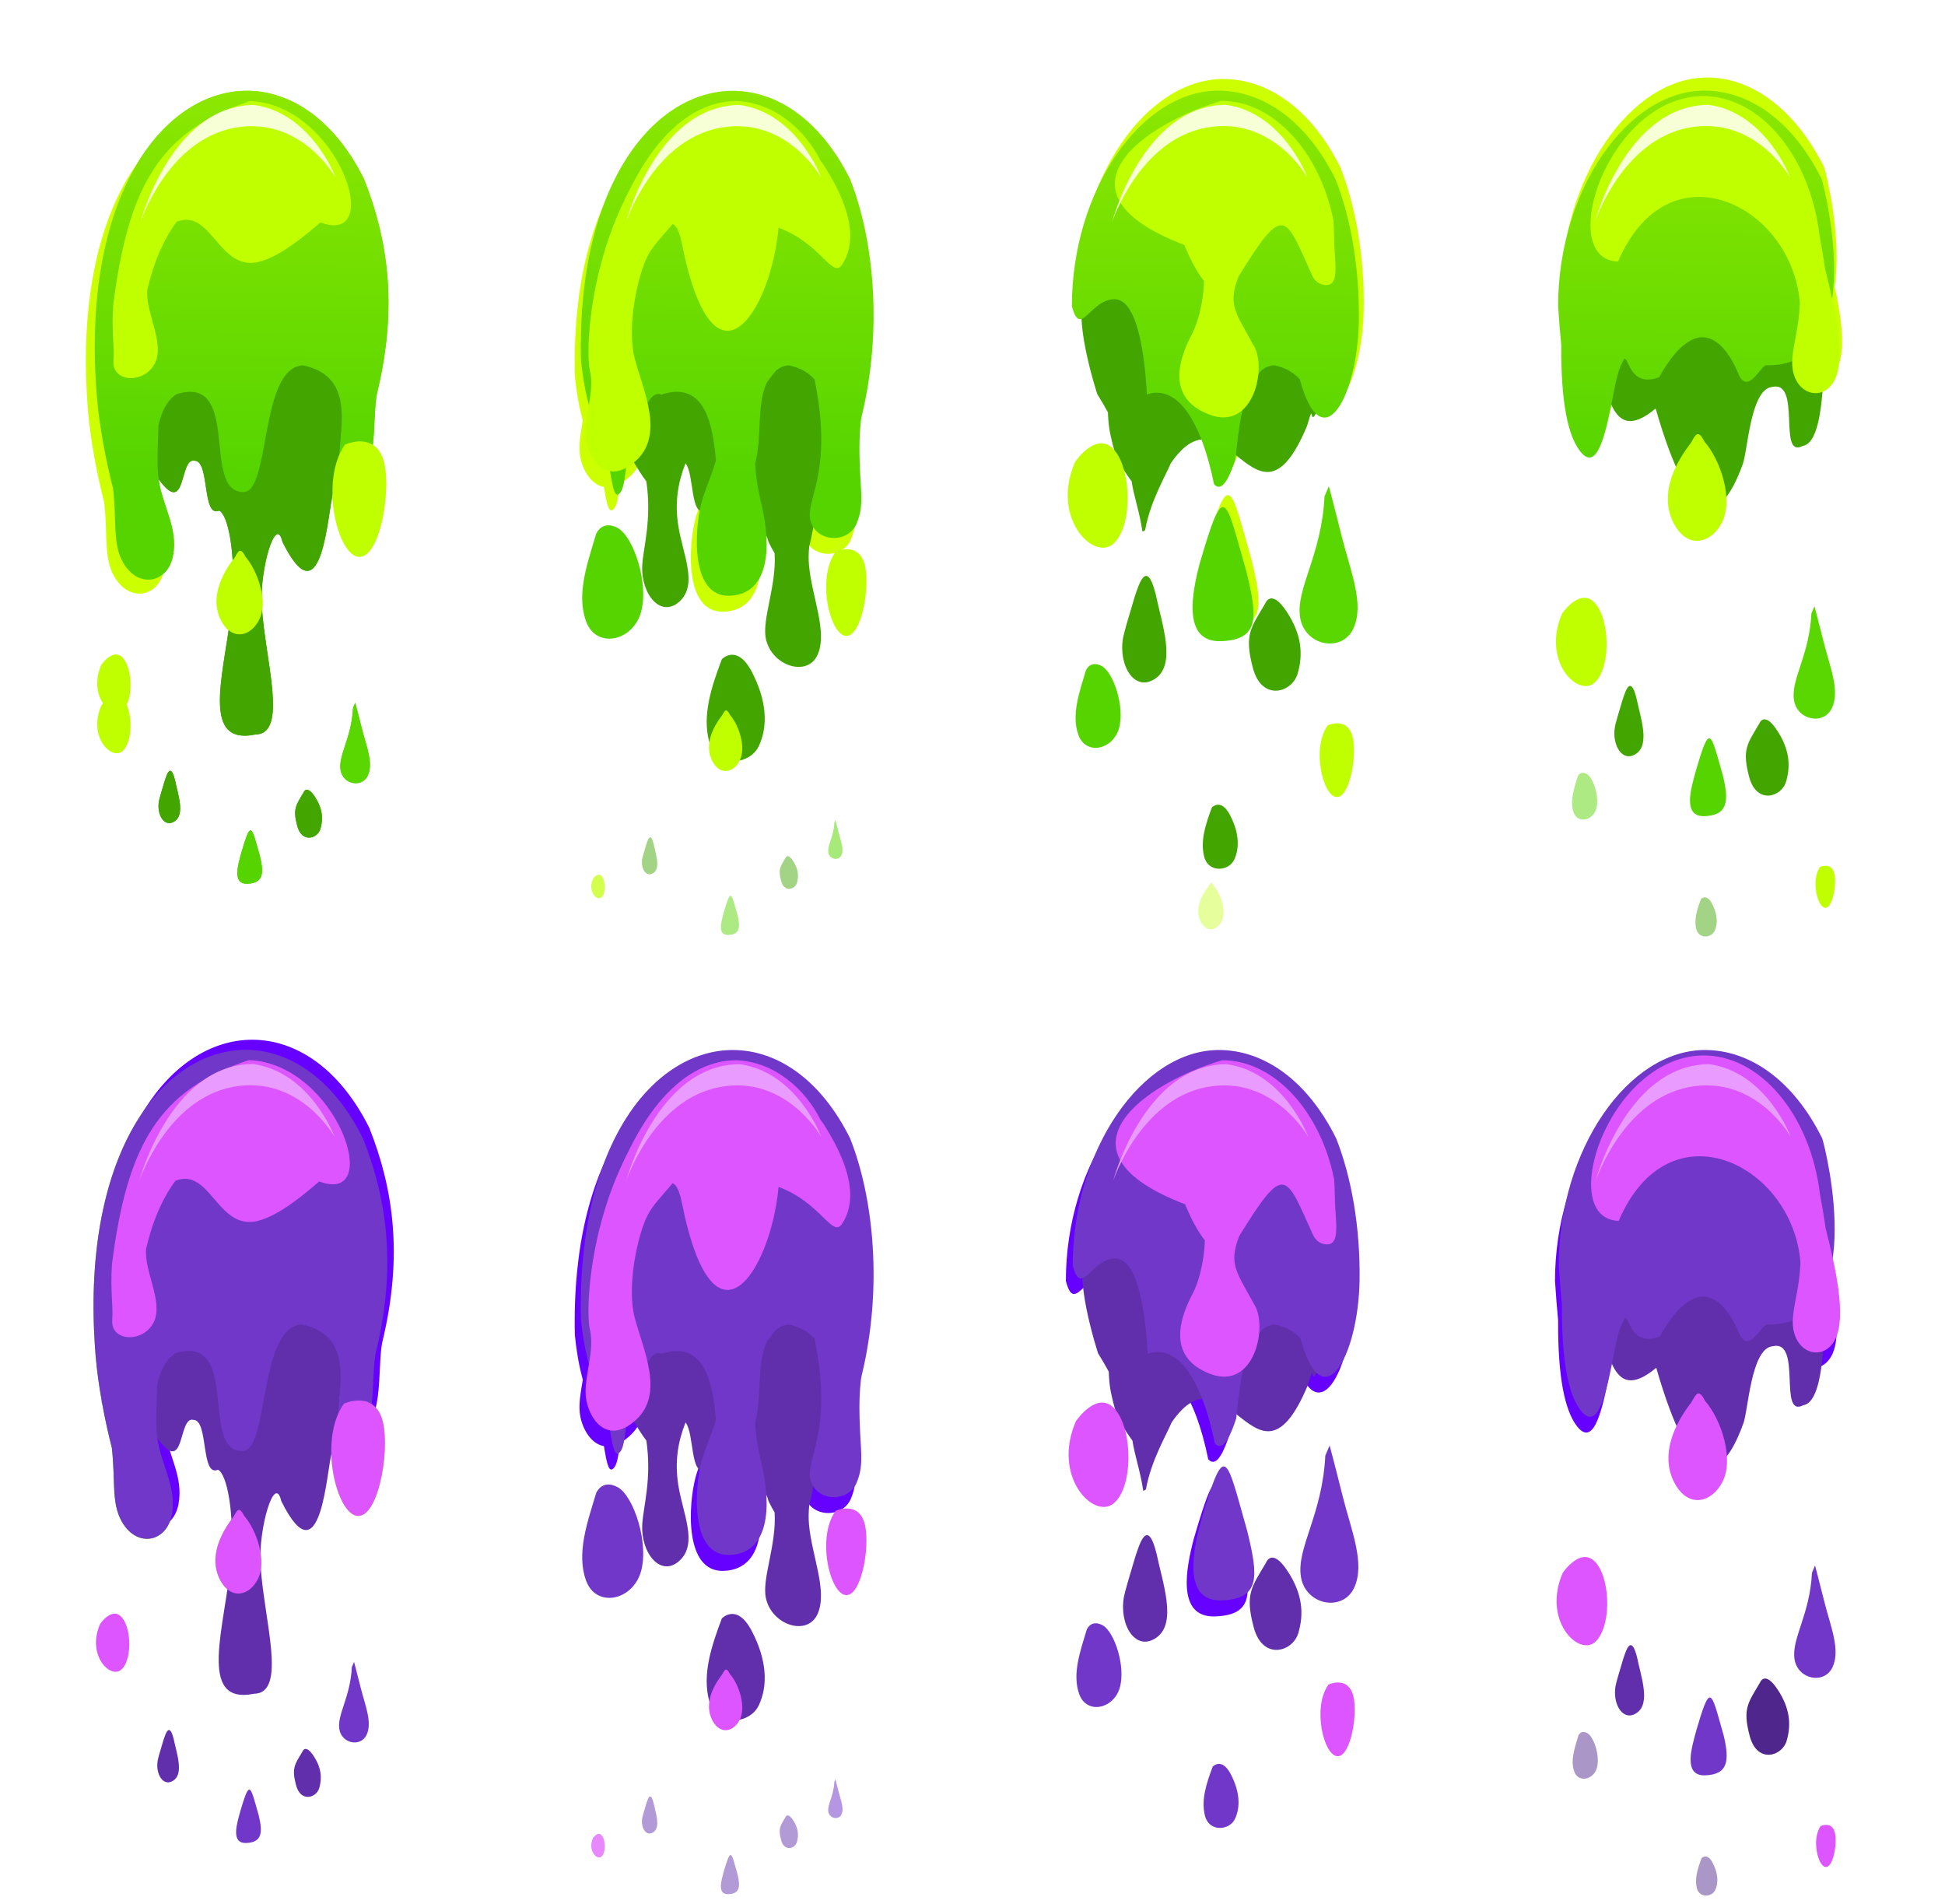 <?xml version="1.0" encoding="UTF-8" standalone="no"?>
<!-- Created with Inkscape (http://www.inkscape.org/) -->

<svg
   xmlns:dc="http://purl.org/dc/elements/1.1/"
   xmlns:cc="http://creativecommons.org/ns#"
   xmlns:rdf="http://www.w3.org/1999/02/22-rdf-syntax-ns#"
   xmlns:svg="http://www.w3.org/2000/svg"
   xmlns="http://www.w3.org/2000/svg"
   xmlns:xlink="http://www.w3.org/1999/xlink"
   xmlns:sodipodi="http://sodipodi.sourceforge.net/DTD/sodipodi-0.dtd"
   xmlns:inkscape="http://www.inkscape.org/namespaces/inkscape"
   width="1053.802"
   height="1031.632"
   viewBox="0 0 278.818 272.953"
   version="1.1"
   id="svg23489"
   inkscape:version="0.48.5 r10040"
   sodipodi:docname="projectiles.svg">
  <defs
     id="defs23483">
    <linearGradient
       inkscape:collect="always"
       id="linearGradient4923">
      <stop
         style="stop-color:#55d400;stop-opacity:1;"
         offset="0"
         id="stop4919" />
      <stop
         style="stop-color:#8de800;stop-opacity:1"
         offset="1"
         id="stop4921" />
    </linearGradient>
    <linearGradient
       inkscape:collect="always"
       xlink:href="#linearGradient4923"
       id="linearGradient3845"
       gradientUnits="userSpaceOnUse"
       gradientTransform="matrix(-0.076,-5.371,5.371,0,-2938.262,2588.908)"
       x1="-136.257"
       y1="157.311"
       x2="-108.711"
       y2="157.699" />
    <linearGradient
       inkscape:collect="always"
       xlink:href="#linearGradient4923"
       id="linearGradient4942"
       gradientUnits="userSpaceOnUse"
       gradientTransform="matrix(-0.076,-5.371,5.371,0,-2618.449,3065.159)"
       x1="-136.257"
       y1="157.311"
       x2="-108.711"
       y2="157.699" />
    <linearGradient
       inkscape:collect="always"
       xlink:href="#linearGradient4923"
       id="linearGradient4980"
       gradientUnits="userSpaceOnUse"
       gradientTransform="matrix(-0.076,-5.371,5.371,0,-2445.709,3065.159)"
       x1="-136.257"
       y1="157.311"
       x2="-108.711"
       y2="157.699" />
    <linearGradient
       inkscape:collect="always"
       xlink:href="#linearGradient4923"
       id="linearGradient5014"
       gradientUnits="userSpaceOnUse"
       gradientTransform="matrix(-0.076,-5.371,5.371,0,-2282.335,3065.159)"
       x1="-136.257"
       y1="157.311"
       x2="-108.711"
       y2="157.699" />
    <linearGradient
       inkscape:collect="always"
       xlink:href="#linearGradient4923"
       id="linearGradient5031"
       gradientUnits="userSpaceOnUse"
       gradientTransform="matrix(-0.076,-5.371,5.371,0,-2282.335,3065.159)"
       x1="-136.257"
       y1="157.311"
       x2="-108.711"
       y2="157.699" />
    <linearGradient
       inkscape:collect="always"
       xlink:href="#linearGradient4923-7"
       id="linearGradient5031-1"
       gradientUnits="userSpaceOnUse"
       gradientTransform="matrix(-0.015,-1.042,1.042,0,-633.192,-147.256)"
       x1="-136.257"
       y1="157.311"
       x2="-108.711"
       y2="157.699" />
    <linearGradient
       inkscape:collect="always"
       id="linearGradient4923-7">
      <stop
         style="stop-color:#55d400;stop-opacity:1;"
         offset="0"
         id="stop4919-4" />
      <stop
         style="stop-color:#8de800;stop-opacity:1"
         offset="1"
         id="stop4921-0" />
    </linearGradient>
    <filter
       inkscape:collect="always"
       id="filter5692"
       x="-0.24"
       width="1.48"
       y="-0.144"
       height="1.288"
       color-interpolation-filters="sRGB">
      <feGaussianBlur
         inkscape:collect="always"
         stdDeviation="11.118"
         id="feGaussianBlur5694" />
    </filter>
    <filter
       inkscape:collect="always"
       id="filter5699"
       x="-0.245"
       width="1.49"
       y="-0.142"
       height="1.284"
       color-interpolation-filters="sRGB">
      <feGaussianBlur
         inkscape:collect="always"
         stdDeviation="11.333"
         id="feGaussianBlur5701" />
    </filter>
    <filter
       inkscape:collect="always"
       id="filter5707"
       x="-0.263"
       width="1.525"
       y="-0.137"
       height="1.274"
       color-interpolation-filters="sRGB">
      <feGaussianBlur
         inkscape:collect="always"
         stdDeviation="11.896"
         id="feGaussianBlur5709" />
    </filter>
    <linearGradient
       inkscape:collect="always"
       xlink:href="#linearGradient4923"
       id="linearGradient6109"
       gradientUnits="userSpaceOnUse"
       gradientTransform="matrix(-0.02,-1.421,1.421,0,-674.855,-214.927)"
       x1="-136.257"
       y1="157.311"
       x2="-108.711"
       y2="157.699" />
    <linearGradient
       inkscape:collect="always"
       xlink:href="#linearGradient4923"
       id="linearGradient6111"
       gradientUnits="userSpaceOnUse"
       gradientTransform="matrix(-0.02,-1.421,1.421,0,-674.979,-214.927)"
       x1="-136.257"
       y1="157.311"
       x2="-108.711"
       y2="157.699" />
    <linearGradient
       inkscape:collect="always"
       xlink:href="#linearGradient4923"
       id="linearGradient6113"
       gradientUnits="userSpaceOnUse"
       gradientTransform="matrix(-0.02,-1.421,1.421,0,-674.855,-214.927)"
       x1="-136.257"
       y1="157.311"
       x2="-108.711"
       y2="157.699" />
    <linearGradient
       inkscape:collect="always"
       xlink:href="#linearGradient4923"
       id="linearGradient6115"
       gradientUnits="userSpaceOnUse"
       gradientTransform="matrix(-0.02,-1.421,1.421,0,-674.979,-214.927)"
       x1="-136.257"
       y1="157.311"
       x2="-108.711"
       y2="157.699" />
    <linearGradient
       inkscape:collect="always"
       xlink:href="#linearGradient4923"
       id="linearGradient6117"
       gradientUnits="userSpaceOnUse"
       gradientTransform="matrix(-0.02,-1.421,1.421,0,-599.675,-214.927)"
       x1="-136.257"
       y1="157.311"
       x2="-108.711"
       y2="157.699" />
    <linearGradient
       inkscape:collect="always"
       xlink:href="#linearGradient4923-7"
       id="linearGradient6119"
       gradientUnits="userSpaceOnUse"
       gradientTransform="matrix(-0.015,-1.042,1.042,0,-540.069,-147.256)"
       x1="-136.257"
       y1="157.311"
       x2="-108.711"
       y2="157.699" />
    <linearGradient
       inkscape:collect="always"
       xlink:href="#linearGradient4923"
       id="linearGradient6121"
       gradientUnits="userSpaceOnUse"
       gradientTransform="matrix(-0.02,-1.421,1.421,0,-524.494,-214.927)"
       x1="-136.257"
       y1="157.311"
       x2="-108.711"
       y2="157.699" />
    <linearGradient
       inkscape:collect="always"
       xlink:href="#linearGradient4923"
       id="linearGradient6123"
       gradientUnits="userSpaceOnUse"
       gradientTransform="matrix(-0.02,-1.421,1.421,0,-449.314,-214.927)"
       x1="-136.257"
       y1="157.311"
       x2="-108.711"
       y2="157.699" />
    <linearGradient
       inkscape:collect="always"
       xlink:href="#linearGradient4923"
       id="linearGradient7480"
       gradientUnits="userSpaceOnUse"
       gradientTransform="matrix(-0.02,-1.421,1.421,0,-674.855,-214.927)"
       x1="-136.257"
       y1="157.311"
       x2="-108.711"
       y2="157.699" />
    <linearGradient
       inkscape:collect="always"
       xlink:href="#linearGradient4923"
       id="linearGradient7484"
       gradientUnits="userSpaceOnUse"
       gradientTransform="matrix(-0.02,-1.421,1.421,0,-449.314,-214.927)"
       x1="-136.257"
       y1="157.311"
       x2="-108.711"
       y2="157.699" />
    <linearGradient
       inkscape:collect="always"
       xlink:href="#linearGradient4923"
       id="linearGradient7545"
       gradientUnits="userSpaceOnUse"
       gradientTransform="matrix(-0.02,-1.421,1.421,0,-449.314,-214.927)"
       x1="-136.257"
       y1="157.311"
       x2="-108.711"
       y2="157.699" />
    <linearGradient
       inkscape:collect="always"
       xlink:href="#linearGradient4923"
       id="linearGradient7581"
       gradientUnits="userSpaceOnUse"
       gradientTransform="matrix(-0.02,-1.421,1.421,0,-449.314,-214.927)"
       x1="-136.257"
       y1="157.311"
       x2="-108.711"
       y2="157.699" />
    <linearGradient
       inkscape:collect="always"
       xlink:href="#linearGradient4923"
       id="linearGradient7617"
       gradientUnits="userSpaceOnUse"
       gradientTransform="matrix(-0.02,-1.421,1.421,0,-449.314,-214.927)"
       x1="-136.257"
       y1="157.311"
       x2="-108.711"
       y2="157.699" />
    <linearGradient
       inkscape:collect="always"
       xlink:href="#linearGradient4923"
       id="linearGradient7653"
       gradientUnits="userSpaceOnUse"
       gradientTransform="matrix(-0.02,-1.421,1.421,0,-449.314,-214.927)"
       x1="-136.257"
       y1="157.311"
       x2="-108.711"
       y2="157.699" />
    <linearGradient
       inkscape:collect="always"
       xlink:href="#linearGradient4923"
       id="linearGradient4118"
       gradientUnits="userSpaceOnUse"
       gradientTransform="matrix(-0.02,-1.421,1.421,0,-449.314,-214.927)"
       x1="-136.257"
       y1="157.311"
       x2="-108.711"
       y2="157.699" />
    <linearGradient
       inkscape:collect="always"
       xlink:href="#linearGradient4923"
       id="linearGradient4266"
       gradientUnits="userSpaceOnUse"
       gradientTransform="matrix(-0.02,-1.421,1.421,0,-674.855,-214.927)"
       x1="-136.257"
       y1="157.311"
       x2="-108.711"
       y2="157.699" />
    <linearGradient
       inkscape:collect="always"
       xlink:href="#linearGradient4923"
       id="linearGradient4268"
       gradientUnits="userSpaceOnUse"
       gradientTransform="matrix(-0.02,-1.421,1.421,0,-674.979,-214.927)"
       x1="-136.257"
       y1="157.311"
       x2="-108.711"
       y2="157.699" />
    <linearGradient
       inkscape:collect="always"
       xlink:href="#linearGradient4923"
       id="linearGradient4300"
       gradientUnits="userSpaceOnUse"
       gradientTransform="matrix(-0.029,-2.033,2.033,0,-744.197,-492.473)"
       x1="-136.257"
       y1="157.311"
       x2="-108.711"
       y2="157.699" />
    <linearGradient
       inkscape:collect="always"
       xlink:href="#linearGradient4923"
       id="linearGradient4333"
       gradientUnits="userSpaceOnUse"
       gradientTransform="matrix(-0.029,-2.033,2.033,0,-535.083,-629.959)"
       x1="-136.257"
       y1="157.311"
       x2="-108.711"
       y2="157.699" />
    <linearGradient
       inkscape:collect="always"
       xlink:href="#linearGradient4923"
       id="linearGradient4348"
       gradientUnits="userSpaceOnUse"
       gradientTransform="matrix(-0.029,-2.033,2.033,0,-604.788,-629.959)"
       x1="-136.257"
       y1="157.311"
       x2="-108.711"
       y2="157.699" />
    <filter
       inkscape:collect="always"
       id="filter4359"
       x="-0.204"
       width="1.408"
       y="-0.161"
       height="1.322">
      <feGaussianBlur
         inkscape:collect="always"
         stdDeviation="9.071"
         id="feGaussianBlur4361" />
    </filter>
    <filter
       inkscape:collect="always"
       id="filter4393"
       x="-0.193"
       width="1.387"
       y="-0.148"
       height="1.297">
      <feGaussianBlur
         inkscape:collect="always"
         stdDeviation="8.595"
         id="feGaussianBlur4395" />
    </filter>
  </defs>
  <sodipodi:namedview
     id="base"
     pagecolor="#454545"
     bordercolor="#666666"
     borderopacity="1.0"
     inkscape:pageopacity="0"
     inkscape:pageshadow="2"
     inkscape:zoom="1.0505258"
     inkscape:cx="845.41353"
     inkscape:cy="215.17407"
     inkscape:document-units="px"
     inkscape:current-layer="layer1"
     showgrid="false"
     inkscape:pagecheckerboard="false"
     showborder="true"
     units="px"
     inkscape:window-width="1920"
     inkscape:window-height="1017"
     inkscape:window-x="-8"
     inkscape:window-y="-8"
     inkscape:window-maximized="1"
     showguides="true"
     inkscape:guide-bbox="true"
     inkscape:snap-global="true"
     fit-margin-top="0"
     fit-margin-left="0"
     fit-margin-right="0"
     fit-margin-bottom="0">
    <inkscape:grid
       type="xygrid"
       id="grid24034"
       spacingx="2.646"
       spacingy="2.646"
       empspacing="10"
       visible="true"
       enabled="true"
       snapvisiblegridlinesonly="true"
       originx="1726.554px"
       originy="-1684.027px" />
    <sodipodi:guide
       orientation="0,1"
       position="812.429,1027.148"
       id="guide4353" />
  </sodipodi:namedview>
  <g
     inkscape:label="Layer 1"
     inkscape:groupmode="layer"
     id="layer1"
     transform="translate(456.817,421.518)">
    <g
       id="g6061"
       transform="matrix(1.43,0,0,1.43,183.274,-322.53)"
       inkscape:export-filename="C:\Users\rober\Desktop\assets\ASSETS_2019\toxic_spell_effects\projectiles\toxic\toxic_projectile_02.png"
       inkscape:export-xdpi="45.393261"
       inkscape:export-ydpi="45.393261">
      <path
         inkscape:export-ydpi="83.447037"
         inkscape:export-xdpi="83.447037"
         inkscape:export-filename="C:\Users\rober\Desktop\assets\ASSETS_2019\toxic_spell_effects\projectiles\02.png"
         style="opacity:0;fill:#333333;fill-opacity:1;stroke:none"
         d="m -350.033,25.503 0,-93.886 -48.731,0 0,93.886 z"
         id="path4906"
         inkscape:connector-curvature="0"
         sodipodi:nodetypes="ccccc" />
      <path
         inkscape:connector-curvature="0"
         id="path5672"
         transform="matrix(0.265,0,0,0.265,-4.3905295e-5,-1025.917)"
         d="m -1413.938,3650.25 c -29.638,-0.122 -59.285,34.794 -57.719,102.031 10e-5,0.011 -2e-4,0.021 0,0.031 0.696,6.984 1.782,12.462 3,16.938 -0.716,4.319 -1.536,8.577 -1.156,12.375 0.513,5.127 3.753,11.784 9.156,12.719 1.054,6.369 1.865,10.939 4.031,7.906 1.077,-1.508 1.542,-5.013 2.031,-9.125 1.16,-0.628 2.383,-1.484 3.656,-2.625 6.46,-5.792 6.336,-13.911 4.5,-22.031 1.726,-2.667 3.172,-4.026 5.438,-3.094 0.085,-0.059 0.164,-0.131 0.25,-0.188 16.462,-5.099 19.08,12.333 20.219,25.094 -1.817,6.243 -4.432,11.902 -5.469,15.844 -2.756,10.48 -4.278,35.933 10.656,35.406 14.934,-0.526 16.04,-18.19 12.063,-34.75 -1.452,-6.045 -2.246,-11.055 -2.375,-15.562 2.667,-9.382 0.425,-23.178 4.656,-30.813 1.105,-1.53 2.23,-2.954 3.344,-4.25 0.017,-0.014 0.045,-0.017 0.062,-0.031 1.338,-1.077 2.877,-1.754 4.656,-1.875 4.445,0.899 7.578,2.81 9.781,5.375 7.314,35.394 -3.671,45.51 -1.531,53.531 2.179,8.174 14.168,8.723 17.438,1.094 3.27,-7.629 1.094,-13.072 1.094,-28.875 0,-3.725 0.235,-7.132 0.562,-10.188 l 0,-0.062 c 0.101,-0.683 0.237,-1.333 0.375,-1.906 7.817,-32.525 4.63,-66.55 -4.469,-89.5 -11.132,-22.412 -27.688,-33.401 -44.25,-33.469 z"
         style="fill:#ccff00;fill-opacity:1;stroke:none;filter:url(#filter5699)" />
      <path
         style="fill:#42a500;fill-opacity:1;stroke:none"
         d="m -373.99,-42.419 c -0.191,0.007 -0.383,0.044 -0.579,0.107 -2.73,0.884 -5.362,2.938 -6.573,5.779 -0.731,0.554 -1.436,1.097 -2.034,1.596 -0.003,0.003 -0.007,-0.003 -0.008,0 -0.516,0.091 -1.012,0.385 -1.497,0.91 -1.73,1.874 -1.579,4.324 -1.579,4.324 0.397,0.626 0.748,1.232 1.067,1.827 0.004,0.09 0.003,0.185 0.008,0.273 0.037,0.678 0.102,1.289 0.198,1.753 0.386,1.857 0.736,2.654 0.736,2.654 0.568,0.99 1.034,1.709 1.43,2.224 0.567,3.874 -0.325,6.663 -0.413,8.425 -0.144,2.884 1.871,5.335 3.745,3.605 1.874,-1.73 0.292,-4.756 -0.141,-7.64 -0.343,-2.289 -0.048,-4.215 0.736,-6.209 0.882,1.103 0.458,5.424 1.976,4.746 0.742,0.326 1.394,3.082 1.397,6.623 0.119,0.396 0.302,0.706 0.645,0.893 1.586,0.865 1.872,-1.876 2.737,-3.894 0.311,-0.725 0.512,-0.93 0.653,-0.86 0.342,-0.588 0.685,-0.598 0.909,0.38 0.215,0.435 0.416,0.805 0.612,1.133 0.208,3.277 -1.288,6.62 -0.876,8.574 0.577,2.739 4.183,3.894 5.192,1.587 1.009,-2.307 -0.58,-5.766 -0.868,-8.938 -0.058,-0.641 -0.041,-1.27 0.017,-1.885 0.27,-1.016 0.457,-2.159 0.612,-3.167 0.271,-1.067 0.537,-2.07 0.637,-2.985 0.934,-3.21 -0.052,-4.735 1.406,-8.334 1.567,-3.87 0.373,-9.902 -0.91,-11.228 -0.745,-0.77 -3.999,-1.13 -6.937,-1 -0.699,-0.823 -1.472,-1.304 -2.299,-1.273 z"
         id="path4910"
         inkscape:connector-curvature="0" />
      <path
         style="fill:url(#linearGradient6117);fill-opacity:1;stroke:none"
         d="m -374.106,-60.121 c -7.842,-0.032 -15.686,9.206 -15.271,26.996 5e-5,0.003 -5e-5,0.006 0,0.008 0.604,6.06 2.333,7.91 2.679,9.757 0.433,2.307 0.577,4.465 1.298,3.456 0.721,-1.009 0.43,-5.332 1.728,-7.35 1.054,-1.64 1.447,-2.801 2.406,-2.406 0.022,-0.016 0.043,-0.035 0.066,-0.05 4.355,-1.349 5.051,3.266 5.352,6.642 -0.481,1.652 -1.169,3.145 -1.443,4.188 -0.729,2.773 -1.132,9.51 2.819,9.371 3.951,-0.139 4.236,-4.813 3.184,-9.194 -0.384,-1.599 -0.589,-2.928 -0.623,-4.121 0.706,-2.482 0.109,-6.131 1.229,-8.151 0.292,-0.405 0.59,-0.782 0.885,-1.124 0.004,-0.004 0.012,-0.004 0.016,-0.008 0.354,-0.285 0.761,-0.464 1.232,-0.496 1.176,0.238 2.005,0.744 2.588,1.422 1.935,9.365 -0.971,12.041 -0.405,14.163 0.577,2.163 3.749,2.308 4.614,0.289 0.865,-2.018 0.289,-3.459 0.289,-7.64 0,-0.986 0.062,-1.887 0.149,-2.695 0,-0.006 0,-0.011 0,-0.016 0.027,-0.181 0.063,-0.353 0.099,-0.504 2.068,-8.606 1.225,-17.608 -1.182,-23.68 -2.945,-5.93 -7.326,-8.837 -11.708,-8.855 z"
         id="path4912"
         inkscape:connector-curvature="0"
         sodipodi:nodetypes="cccsccccccccccccccccsccccsc" />
      <path
         style="fill:#c0ff00;fill-opacity:1;stroke:none"
         d="m -373.814,-59.096 c -4.893,0.013 -10.196,4.585 -13.461,16.445 -0.976,3.236 0.646,12.014 1.521,7.557 0.875,-4.457 5.166,-16.393 6.482,-9.773 3.177,15.981 8.923,6.906 9.704,-1.529 4.242,1.561 5.395,5.153 6.361,3.704 1.223,-1.835 1.427,-4.891 -1.836,-9.988 -0.096,-0.15 -0.198,-0.283 -0.298,-0.405 -0.006,-0.008 -0.01,-0.017 -0.016,-0.025 -1.51,-3.048 -4.599,-5.844 -8.458,-5.986 z"
         id="path4914"
         inkscape:connector-curvature="0"
         sodipodi:nodetypes="cccscssccc" />
      <path
         inkscape:connector-curvature="0"
         id="path4921"
         d="m -375.257,-3.142 c -1.043,2.783 -1.971,5.565 -1.275,8.232 0.696,2.667 4.058,2.435 4.986,0.464 0.928,-1.971 0.812,-4.522 -0.696,-7.42 -1.507,-2.899 -3.015,-1.275 -3.015,-1.275 z"
         style="color:#000000;fill:#42a500;fill-opacity:1;fill-rule:nonzero;stroke:none;stroke-width:1;marker:none;visibility:visible;display:inline;overflow:visible;enable-background:accumulate" />
      <path
         inkscape:connector-curvature="0"
         id="path4929"
         d="m -387.851,-15.719 c -0.865,2.884 -2.018,6.055 -1.009,8.795 1.009,2.739 4.614,2.018 5.479,-0.865 0.865,-2.884 -0.721,-7.641 -2.307,-8.506 -1.586,-0.865 -2.163,0.577 -2.163,0.577 z"
         style="color:#000000;fill:#56d400;fill-opacity:1;fill-rule:nonzero;stroke:none;stroke-width:1;marker:none;visibility:visible;display:inline;overflow:visible;enable-background:accumulate" />
      <path
         style="opacity:0.482;fill:#42a500;fill-opacity:1;stroke:none"
         d="m -382.444,14.702 c -0.174,0.017 -0.311,0.51 -0.392,0.741 -0.201,0.663 -0.372,1.253 -0.401,1.421 -0.17,0.991 0.422,1.923 1.142,1.403 0.715,-0.516 0.206,-1.904 -0.004,-2.925 -0.123,-0.491 -0.24,-0.651 -0.344,-0.641 z"
         id="path5019-9"
         inkscape:connector-curvature="0"
         sodipodi:nodetypes="csccccc" />
      <path
         style="opacity:0.482;fill:url(#linearGradient6119);fill-opacity:1;stroke:none"
         d="m -374.4,20.572 c -0.157,0.039 -0.341,0.552 -0.661,1.65 -0.213,0.809 -0.709,2.31 0.445,2.269 1.153,-0.04 1.238,-0.733 0.931,-2.011 -0.334,-1.174 -0.499,-1.879 -0.686,-1.908 -0.01,0 -0.019,0 -0.029,0 z"
         id="path5021-4"
         inkscape:connector-curvature="0"
         sodipodi:nodetypes="cccccc" />
      <path
         inkscape:connector-curvature="0"
         id="path5027-8"
         d="m -368.878,16.779 c -0.514,0.871 -0.752,1.108 -0.435,2.296 0.317,1.187 1.385,0.871 1.583,0.198 0.198,-0.673 0.158,-1.385 -0.396,-2.216 -0.554,-0.831 -0.752,-0.277 -0.752,-0.277 z"
         style="opacity:0.482;color:#000000;fill:#42a500;fill-opacity:1;fill-rule:nonzero;stroke:none;stroke-width:1;marker:none;visibility:visible;display:inline;overflow:visible;enable-background:accumulate"
         sodipodi:nodetypes="csssc" />
      <path
         inkscape:connector-curvature="0"
         id="path5029-8"
         d="m -363.975,13.221 c -0.071,1.46 -0.712,2.279 -0.605,2.992 0.107,0.712 1.033,0.89 1.318,0.285 0.285,-0.605 -0.071,-1.425 -0.285,-2.279 -0.214,-0.855 -0.321,-1.247 -0.321,-1.247 z"
         style="opacity:0.527;color:#000000;fill:#5ad600;fill-opacity:1;fill-rule:nonzero;stroke:none;stroke-width:1;marker:none;visibility:visible;display:inline;overflow:visible;enable-background:accumulate"
         sodipodi:nodetypes="cssscc" />
      <path
         sodipodi:nodetypes="csscc"
         inkscape:connector-curvature="0"
         id="path5085"
         d="m -375.325,2.607 c -1.173,1.565 -1.607,3.194 -0.825,4.564 0.782,1.369 2.081,1.027 2.684,-0.148 0.676,-1.315 -0.072,-3.557 -0.989,-4.611 -0.456,-0.913 -0.587,-0.124 -0.871,0.196 z"
         style="color:#000000;fill:#c0ff00;fill-opacity:1;fill-rule:nonzero;stroke:none;stroke-width:1;marker:none;visibility:visible;display:inline;overflow:visible;enable-background:accumulate" />
      <path
         sodipodi:nodetypes="cccssscc"
         inkscape:connector-curvature="0"
         id="path5093"
         d="m -381.141,-55.13 c -7.34,8.564 -7.85,20.899 -7.34,23.04 0.51,2.141 -0.612,4.69 -0.408,6.729 0.204,2.039 2.039,4.995 4.995,2.345 2.956,-2.651 0.714,-7.136 -0.102,-10.297 -0.816,-3.16 0.306,-8.36 1.325,-10.297 1.019,-1.937 3.67,-3.772 3.568,-5.505 -0.102,-1.733 -2.039,-6.015 -2.039,-6.015 z"
         style="color:#000000;fill:#c0ff00;fill-opacity:1;fill-rule:nonzero;stroke:none;stroke-width:1;marker:none;visibility:visible;display:inline;overflow:visible;enable-background:accumulate" />
      <path
         sodipodi:nodetypes="csccc"
         style="opacity:0.699;color:#000000;fill:#c0ff00;fill-opacity:1;fill-rule:nonzero;stroke:none;stroke-width:1;marker:none;visibility:visible;display:inline;overflow:visible;enable-background:accumulate"
         d="m -388.178,18.874 c -0.548,1.255 0.398,2.22 0.846,1.866 0.448,-0.354 0.448,-1.641 0.05,-2.124 -0.398,-0.483 -0.896,0.257 -0.896,0.257 z"
         id="path5101"
         inkscape:connector-curvature="0" />
      <path
         style="color:#000000;fill:#c0ff00;fill-opacity:1;fill-rule:nonzero;stroke:none;stroke-width:1;marker:none;visibility:visible;display:inline;overflow:visible;enable-background:accumulate"
         d="m -363.85,-13.926 c -1.948,2.706 -0.541,8.443 1.082,8.443 1.624,0 2.49,-5.52 1.732,-7.469 -0.758,-1.948 -2.814,-0.974 -2.814,-0.974 z"
         id="path5113"
         inkscape:connector-curvature="0" />
      <path
         style="color:#000000;fill:#f6ffd5;fill-opacity:1;fill-rule:nonzero;stroke:none;stroke-width:1;marker:none;visibility:visible;display:inline;overflow:visible;enable-background:accumulate"
         d="m -373.644,-58.698 c -8.156,0.204 -11.214,11.724 -11.214,11.724 0,0 2.702,-8.156 9.379,-9.43 6.678,-1.274 10.195,4.995 10.195,4.995 0,0 -2.396,-6.474 -8.156,-7.289 z"
         id="path5194"
         inkscape:connector-curvature="0"
         sodipodi:nodetypes="ccsccc" />
    </g>
    <g
       id="g4378"
       inkscape:export-filename="C:\Users\rober\Desktop\assets\ASSETS_2019\toxic_spell_effects\projectiles\toxic\toxic_projectile_03.png"
       inkscape:export-xdpi="45.393261"
       inkscape:export-ydpi="45.393261">
      <path
         inkscape:export-ydpi="83.447037"
         inkscape:export-xdpi="83.447037"
         inkscape:export-filename="C:\Users\rober\Desktop\assets\ASSETS_2019\toxic_spell_effects\projectiles\03.png"
         sodipodi:nodetypes="ccccc"
         inkscape:connector-curvature="0"
         id="path4945"
         d="m -247.704,-286.051 0,-134.293 -69.705,0 0,134.293 z"
         style="opacity:0;fill:#333333;fill-opacity:1;stroke:none" />
      <path
         sodipodi:nodetypes="ccsccccccccccccccccsccccc"
         inkscape:connector-curvature="0"
         id="path5674"
         transform="matrix(0.378,0,0,0.378,320.807,-1789.987)"
         d="m -1593.156,3650.25 c -29.275,-0.12 -55.562,37.79 -55.563,81.625 3.248,12.456 6.902,-2.625 16.125,-2.625 8.93,0 11.559,22.184 12.281,36.094 0.032,0.012 0.061,0.018 0.094,0.031 0.085,-0.059 0.164,-0.131 0.25,-0.188 11.369,-3.522 20.285,10.462 25.094,34.108 0.325,0.354 0.643,0.618 0.969,0.781 2.602,1.301 5.027,-3.806 7.125,-10.219 1.973,-20.082 4.176,-25.146 6.562,-29.451 1.105,-1.53 2.23,-2.954 3.344,-4.25 0.017,-0.014 0.045,-0.017 0.062,-0.031 1.338,-1.077 2.877,-1.754 4.656,-1.875 2.879,0.582 5.18,1.603 7.062,2.938 0.018,-0.034 0.094,-0.156 0.094,-0.156 0.018,0.085 0.045,0.166 0.062,0.25 0.962,0.7 1.824,1.484 2.562,2.344 8.34,30.925 21.804,6.8 22.345,-21.947 0.301,-20.308 -3.094,-39.371 -8.877,-53.959 -11.132,-22.412 -27.688,-33.401 -44.25,-33.469 z m -7.156,179.102 c -2.756,10.48 -6.872,29.933 8.062,29.406 14.934,-0.526 13.696,-9.471 9.719,-26.031 -8.147,-28.606 -8.358,-35.719 -17.781,-3.375 z"
         style="fill:#ccff00;fill-opacity:1;stroke:none;filter:url(#filter5707)" />
      <path
         style="fill:#42a500;fill-opacity:1;stroke:none"
         d="m -293.298,-384.755 c -1.189,-0.009 -2.127,0.371 -2.614,1.514 -1.045,0.793 -2.054,1.569 -2.909,2.283 -0.004,0.004 -0.01,-0.004 -0.011,0 -0.738,0.131 -1.448,0.551 -2.141,1.301 -2.475,2.681 1.455,14.642 1.455,14.642 0.568,0.896 1.07,1.763 1.526,2.614 0.006,0.129 0.004,0.264 0.011,0.39 0.052,0.969 0.146,1.844 0.284,2.507 0.551,2.656 1.053,3.796 1.053,3.796 0.812,1.417 1.479,2.444 2.046,3.181 0.308,2.107 1.126,4.316 1.549,7.191 0.141,-0.025 0.277,-0.094 0.39,-0.213 0.737,-4.188 3.07,-8.033 3.678,-9.58 8.073,-11.74 12.254,11.998 19.514,-5.3 1.337,-4.591 -0.074,1.685 2.011,-3.463 2.241,-5.535 0.534,-14.164 -1.301,-16.061 -1.066,-1.102 -5.72,-1.617 -9.923,-1.431 -0.999,-1.178 -2.105,-1.866 -3.288,-1.821 -0.273,0.01 -0.548,0.063 -0.828,0.154 -2.807,0.909 -7.464,-1.681 -10.502,-1.703 z m -0.877,48.828 c -0.824,2.724 -1.536,5.157 -1.654,5.847 -0.699,4.07 1.749,7.907 4.707,5.771 2.936,-2.12 0.842,-7.828 -0.023,-12.023 -1.343,-5.376 -2.498,-1.115 -3.031,0.405 z"
         id="path4949"
         inkscape:connector-curvature="0"
         sodipodi:nodetypes="ccccccccccccccccscccsccscccc" />
      <path
         style="fill:url(#linearGradient4348);fill-opacity:1;stroke:none"
         d="m -282.133,-408.527 c -11.079,-0.045 -21.028,14.302 -21.028,30.891 1.229,4.714 2.612,-0.993 6.103,-0.993 3.38,0 4.375,8.396 4.648,13.66 0.011,0.005 0.023,0.007 0.036,0.012 0.032,-0.022 0.062,-0.05 0.095,-0.071 4.303,-1.333 7.677,3.959 9.497,12.908 0.123,0.134 0.243,0.234 0.367,0.296 0.985,0.492 1.903,-1.44 2.697,-3.867 0.747,-7.6 1.581,-9.517 2.484,-11.146 0.418,-0.579 0.844,-1.118 1.265,-1.608 0.007,-0.005 0.017,-0.006 0.024,-0.012 0.506,-0.407 1.089,-0.664 1.762,-0.71 1.09,0.22 1.96,0.607 2.673,1.112 0.007,-0.013 0.036,-0.059 0.036,-0.059 0.007,0.032 0.017,0.063 0.024,0.095 0.364,0.265 0.69,0.562 0.97,0.887 3.156,11.704 8.252,2.573 8.457,-8.306 0.114,-7.686 -1.171,-14.9 -3.359,-20.421 -4.213,-8.482 -10.479,-12.641 -16.747,-12.666 z m -2.708,67.782 c -1.043,3.966 -2.601,11.328 3.051,11.129 5.652,-0.199 5.183,-3.584 3.678,-9.852 -3.083,-10.826 -3.163,-13.518 -6.729,-1.277 z"
         id="path4951"
         inkscape:connector-curvature="0"
         sodipodi:nodetypes="ccsccccccccccccccccsccccc" />
      <path
         style="fill:#c0ff00;fill-opacity:1;stroke:none"
         d="m -281.726,-407.061 c -10.887,3.193 -25.247,13.043 -5.322,20.65 0.862,2.118 1.838,3.924 2.827,5.168 -0.075,3.287 -0.997,6.236 -1.703,7.569 -1.708,3.225 -3.991,9.112 2.46,11.578 6.451,2.467 8.355,-7.017 6.268,-10.053 -2.437,-4.528 -3.681,-5.661 -2.082,-9.722 6.627,-10.775 6.66,-8.782 10.632,-0.012 0.377,0.651 0.858,1.068 1.62,1.195 2.475,0.412 1.443,-3.507 1.443,-7.013 0,-0.78 -0.045,-1.561 -0.095,-2.283 -1.988,-9.9 -8.69,-17.098 -16.049,-17.078 z"
         id="path4953"
         inkscape:connector-curvature="0"
         sodipodi:nodetypes="cccssccccscsc" />
      <path
         sodipodi:nodetypes="cscsc"
         style="color:#000000;fill:#42a500;fill-opacity:1;fill-rule:nonzero;stroke:none;stroke-width:1;marker:none;visibility:visible;display:inline;overflow:visible;enable-background:accumulate"
         d="m -283.09,-305.783 c -0.899,2.396 -1.697,4.793 -1.098,7.089 0.599,2.297 3.495,2.097 4.294,0.399 0.799,-1.697 0.699,-3.894 -0.599,-6.39 -1.298,-2.496 -2.596,-1.098 -2.596,-1.098 z"
         id="path4955"
         inkscape:connector-curvature="0" />
      <path
         sodipodi:nodetypes="csssc"
         style="color:#000000;fill:#56d400;fill-opacity:1;fill-rule:nonzero;stroke:none;stroke-width:1;marker:none;visibility:visible;display:inline;overflow:visible;enable-background:accumulate"
         d="m -301.15,-325.433 c -0.914,3.046 -2.132,6.396 -1.066,9.29 1.066,2.894 4.873,2.132 5.787,-0.914 0.914,-3.046 -0.761,-8.071 -2.437,-8.985 -1.675,-0.914 -2.284,0.609 -2.284,0.609 z"
         id="path4957"
         inkscape:connector-curvature="0" />
      <path
         inkscape:connector-curvature="0"
         id="path4966"
         d="m -275.446,-335.016 c -2.079,3.519 -3.039,4.478 -1.759,9.276 1.279,4.798 5.598,3.519 6.397,0.8 0.8,-2.719 0.64,-5.598 -1.599,-8.956 -2.239,-3.359 -3.039,-1.12 -3.039,-1.12 z"
         style="color:#000000;fill:#42a500;fill-opacity:1;fill-rule:nonzero;stroke:none;stroke-width:1;marker:none;visibility:visible;display:inline;overflow:visible;enable-background:accumulate"
         sodipodi:nodetypes="csssc" />
      <path
         inkscape:connector-curvature="0"
         id="path4976"
         d="m -266.944,-350.377 c -0.412,8.455 -4.125,13.199 -3.506,17.323 0.619,4.125 5.981,5.156 7.63,1.65 1.65,-3.506 -0.412,-8.249 -1.65,-13.199 -1.237,-4.949 -1.856,-7.218 -1.856,-7.218 z"
         style="color:#000000;fill:#5ad600;fill-opacity:1;fill-rule:nonzero;stroke:none;stroke-width:1;marker:none;visibility:visible;display:inline;overflow:visible;enable-background:accumulate" />
      <path
         style="opacity:0.389;color:#000000;fill:#c0ff00;fill-opacity:1;fill-rule:nonzero;stroke:none;stroke-width:1;marker:none;visibility:visible;display:inline;overflow:visible;enable-background:accumulate"
         d="m -283.727,-294.265 c -1.28,1.707 -1.753,3.485 -0.899,4.978 0.853,1.493 2.27,1.12 2.928,-0.161 0.737,-1.435 -0.078,-3.88 -1.079,-5.03 -0.498,-0.996 -0.64,-0.135 -0.95,0.213 z"
         id="path5087"
         inkscape:connector-curvature="0"
         sodipodi:nodetypes="csscc" />
      <path
         sodipodi:nodetypes="cssc"
         inkscape:connector-curvature="0"
         id="path5089"
         d="m -302.703,-355.31 c -3.47,7.953 2.524,14.071 5.363,11.828 2.839,-2.243 2.839,-10.4 0.316,-13.459 -2.524,-3.059 -5.678,1.631 -5.678,1.631 z"
         style="color:#000000;fill:#c0ff00;fill-opacity:1;fill-rule:nonzero;stroke:none;stroke-width:1;marker:none;visibility:visible;display:inline;overflow:visible;enable-background:accumulate" />
      <path
         inkscape:connector-curvature="0"
         id="path5115"
         d="m -266.489,-317.548 c -2.371,3.293 -0.659,10.273 1.317,10.273 1.976,0 3.029,-6.717 2.107,-9.088 -0.922,-2.371 -3.424,-1.185 -3.424,-1.185 z"
         style="color:#000000;fill:#c0ff00;fill-opacity:1;fill-rule:nonzero;stroke:none;stroke-width:1;marker:none;visibility:visible;display:inline;overflow:visible;enable-background:accumulate" />
      <path
         sodipodi:nodetypes="ccsccc"
         inkscape:connector-curvature="0"
         id="path5196"
         d="m -281.347,-406.491 c -11.666,0.292 -16.041,16.77 -16.041,16.77 0,0 3.864,-11.666 13.416,-13.489 9.552,-1.823 14.583,7.145 14.583,7.145 0,0 -3.427,-9.26 -11.666,-10.427 z"
         style="color:#000000;fill:#f6ffd5;fill-opacity:1;fill-rule:nonzero;stroke:none;stroke-width:1;marker:none;visibility:visible;display:inline;overflow:visible;enable-background:accumulate" />
    </g>
    <g
       id="g6034"
       transform="matrix(1.43,0,0,1.43,221.107,-322.53)"
       inkscape:export-filename="C:\Users\rober\Desktop\assets\ASSETS_2019\toxic_spell_effects\projectiles\toxic\toxic_projectile_01.png"
       inkscape:export-xdpi="45.393261"
       inkscape:export-ydpi="45.393261">
      <path
         sodipodi:nodetypes="cccccscsccccccccc"
         inkscape:connector-curvature="0"
         id="path4915"
         d="m -460.367,-27.606 c 0.037,0.678 0.101,1.291 0.197,1.755 0.386,1.857 0.734,2.657 0.734,2.657 4.358,7.599 3.097,-0.339 4.893,0.155 1.51,0.02 0.707,5.77 2.441,4.995 0.9,0.395 1.673,4.365 1.31,8.981 -0.515,6.549 -3.525,14.633 2.287,13.468 3.406,-0.021 0.993,-7.428 0.671,-12.927 -0.216,-3.686 1.425,-9.225 2.079,-6.38 4.06,8.2 4.549,-3.433 5.083,-4.924 1.342,-3.745 0.079,-5.22 1.646,-9.09 1.567,-3.87 0.372,-9.907 -0.911,-11.233 -0.745,-0.77 -3.993,-1.131 -6.932,-1.001 -0.86,-1.013 -1.838,-1.504 -2.882,-1.166 -2.73,0.884 -5.364,2.939 -6.575,5.78 -1.852,1.404 -3.542,2.774 -3.731,3.382 -0.28,0.901 -0.42,3.514 -0.311,5.547 z"
         style="fill:#42a500;fill-opacity:1;stroke:none" />
      <path
         style="fill:url(#linearGradient6109);fill-opacity:1;stroke:none"
         d="m -449.286,-60.121 c -8.366,-0.034 -16.732,10.48 -15.073,30.675 0.12,1.459 0.341,3.016 0.62,4.581 l -0.025,0.016 c 0.019,0.057 0.04,0.109 0.058,0.165 0.274,1.511 0.607,3.019 0.967,4.432 0.384,3.328 -0.074,5.542 1.017,7.433 1.529,2.651 4.484,2.033 4.994,-0.719 0.51,-2.753 -1.023,-4.89 -1.43,-7.541 -0.246,-1.598 -0.051,-3.923 -0.033,-5.507 7e-5,-0.008 0.008,-0.017 0.008,-0.025 0.313,-1.37 0.856,-2.48 1.802,-3.101 6.587,-2.04 2.434,9.837 6.697,9.8 2.753,0.084 1.593,-12.398 5.953,-12.694 7.168,1.45 1.728,10.446 4.596,11.249 3.196,0.762 2.278,-6.032 2.88,-8.537 2.068,-8.606 1.083,-15.301 -1.324,-21.374 -2.945,-5.93 -7.326,-8.837 -11.708,-8.855 z"
         id="path4911"
         inkscape:connector-curvature="0"
         sodipodi:nodetypes="ccccccsscccccccscsc" />
      <path
         sodipodi:nodetypes="scccccccccccs"
         inkscape:connector-curvature="0"
         id="path4917"
         d="m -448.997,-59.096 c -4.893,0.013 -10.196,4.585 -13.461,16.445 -0.298,0.989 -0.356,2.497 -0.265,3.985 -0.186,2.886 0.137,3.97 0.025,5.647 -0.144,2.163 3.175,2.303 4.184,0.141 0.938,-2.011 -0.982,-5.018 -0.794,-7.284 1.33,-3.221 3.189,-6.376 4.804,-6.333 2.267,-2.376 3.016,-2.999 6.085,-3.109 1.423,-0.051 2.467,0.622 3.175,1.612 2.722,-3.178 3.891,-0.925 5.201,5.556 -1.015,5.618 2.399,3.894 2.985,3.423 0.966,-3.049 -0.092,-4.587 -0.455,-6.498 -0.925,-7.756 -5.939,-13.6 -11.485,-13.585 z"
         style="fill:#c0ff00;fill-opacity:1;stroke:none" />
      <path
         sodipodi:nodetypes="csccccc"
         inkscape:connector-curvature="0"
         id="path5019"
         d="m -457.023,8.04 c -0.245,0.024 -0.439,0.72 -0.554,1.046 -0.283,0.936 -0.525,1.769 -0.566,2.006 -0.24,1.398 0.596,2.715 1.612,1.981 1.009,-0.728 0.291,-2.687 -0.006,-4.129 -0.173,-0.693 -0.339,-0.919 -0.486,-0.905 z"
         style="fill:#42a500;fill-opacity:1;stroke:none" />
      <path
         sodipodi:nodetypes="cccccc"
         inkscape:connector-curvature="0"
         id="path5021"
         d="m -448.985,14.012 c -0.215,0.053 -0.465,0.753 -0.901,2.251 -0.29,1.104 -0.967,3.151 0.607,3.095 1.573,-0.055 1.689,-0.999 1.27,-2.744 -0.456,-1.601 -0.68,-2.563 -0.935,-2.602 -0.014,-0.003 -0.025,-0.003 -0.04,0 z"
         style="fill:url(#linearGradient6111);fill-opacity:1;stroke:none" />
      <path
         inkscape:connector-curvature="0"
         id="path5027"
         d="m -443.637,10.201 c -0.755,1.277 -1.103,1.626 -0.639,3.368 0.465,1.742 2.032,1.277 2.323,0.29 0.29,-0.987 0.232,-2.032 -0.581,-3.252 -0.813,-1.219 -1.103,-0.406 -1.103,-0.406 z"
         style="color:#000000;fill:#42a500;fill-opacity:1;fill-rule:nonzero;stroke:none;stroke-width:1;marker:none;visibility:visible;display:inline;overflow:visible;enable-background:accumulate"
         sodipodi:nodetypes="csssc" />
      <path
         inkscape:connector-curvature="0"
         id="path5029"
         d="m -438.683,1.729 c -0.148,3.028 -1.477,4.727 -1.256,6.204 0.222,1.477 2.142,1.846 2.733,0.591 0.591,-1.256 -0.148,-2.954 -0.591,-4.727 -0.443,-1.773 -0.665,-2.585 -0.665,-2.585 z"
         style="color:#000000;fill:#5ad600;fill-opacity:1;fill-rule:nonzero;stroke:none;stroke-width:1;marker:none;visibility:visible;display:inline;overflow:visible;enable-background:accumulate"
         sodipodi:nodetypes="cssscc" />
      <path
         style="color:#000000;fill:#c0ff00;fill-opacity:1;fill-rule:nonzero;stroke:none;stroke-width:1;marker:none;visibility:visible;display:inline;overflow:visible;enable-background:accumulate"
         d="m -450.676,-13.16 c -1.619,2.159 -2.217,4.408 -1.138,6.297 1.079,1.889 2.871,1.417 3.704,-0.204 0.932,-1.815 -0.099,-4.908 -1.365,-6.363 -0.63,-1.259 -0.81,-0.171 -1.201,0.27 z"
         id="path5083"
         inkscape:connector-curvature="0"
         sodipodi:nodetypes="csscc" />
      <path
         inkscape:connector-curvature="0"
         id="path5099"
         d="m -463.917,-2.582 c -1.35,3.094 0.982,5.474 2.086,4.601 1.105,-0.873 1.105,-4.046 0.123,-5.236 -0.982,-1.19 -2.209,0.635 -2.209,0.635 z"
         style="color:#000000;fill:#c0ff00;fill-opacity:1;fill-rule:nonzero;stroke:none;stroke-width:1;marker:none;visibility:visible;display:inline;overflow:visible;enable-background:accumulate" />
      <path
         inkscape:connector-curvature="0"
         id="path5105"
         d="m -439.483,-24.658 c -2.595,3.604 -0.721,11.246 1.442,11.246 2.163,0 3.316,-7.353 2.307,-9.948 -1.009,-2.595 -3.749,-1.298 -3.749,-1.298 z"
         style="color:#000000;fill:#c0ff00;fill-opacity:1;fill-rule:nonzero;stroke:none;stroke-width:1;marker:none;visibility:visible;display:inline;overflow:visible;enable-background:accumulate" />
      <path
         sodipodi:nodetypes="ccsccc"
         inkscape:connector-curvature="0"
         id="path5192"
         d="m -448.777,-58.698 c -8.156,0.204 -11.214,11.724 -11.214,11.724 0,0 2.702,-8.156 9.379,-9.43 6.678,-1.274 10.195,4.995 10.195,4.995 0,0 -2.396,-6.474 -8.156,-7.289 z"
         style="color:#000000;fill:#f6ffd5;fill-opacity:1;fill-rule:nonzero;stroke:none;stroke-width:1;marker:none;visibility:visible;display:inline;overflow:visible;enable-background:accumulate" />
      <path
         style="opacity:0;fill:#333333;fill-opacity:1;stroke:none"
         d="m -425.214,25.503 0,-93.886 -48.731,0 0,93.886 z"
         id="path5285"
         inkscape:connector-curvature="0"
         sodipodi:nodetypes="ccccc"
         inkscape:export-filename="C:\Users\rober\Desktop\assets\ASSETS_2019\toxic_spell_effects\projectiles\01.png"
         inkscape:export-xdpi="83.447037"
         inkscape:export-ydpi="83.447037" />
      <path
         style="fill:#ccff00;fill-opacity:1;stroke:none;filter:url(#filter5692)"
         d="m -2085.719,3174 c -31.619,-0.13 -63.239,39.609 -56.969,115.938 0.452,5.515 1.288,11.4 2.344,17.312 l -0.094,0.062 c 0.071,0.214 0.15,0.413 0.219,0.625 1.037,5.711 2.293,11.412 3.656,16.75 1.451,12.579 -0.28,20.946 3.844,28.094 5.78,10.018 16.948,7.685 18.875,-2.719 1.927,-10.404 -3.865,-18.482 -5.406,-28.5 -0.929,-6.041 -0.193,-14.828 -0.125,-20.812 3e-4,-0.03 0.031,-0.064 0.031,-0.094 1.184,-5.177 3.237,-9.375 6.813,-11.719 24.895,-7.711 9.199,37.178 25.312,37.041 10.404,0.318 6.02,-46.858 22.5,-47.978 27.091,5.48 6.532,39.482 17.37,42.517 12.079,2.881 8.608,-22.798 10.884,-32.265 7.817,-32.525 4.095,-57.832 -5.004,-80.783 -11.132,-22.412 -27.688,-33.401 -44.25,-33.469 z"
         transform="matrix(0.265,0,0,0.265,102.56,-899.909)"
         id="path5678"
         inkscape:connector-curvature="0"
         sodipodi:nodetypes="ccccccsscccccccscsc" />
      <path
         style="fill:#42a500;fill-opacity:1;stroke:none"
         d="m -460.367,-27.606 c 0.037,0.678 0.101,1.291 0.197,1.755 0.386,1.857 0.734,2.657 0.734,2.657 4.358,7.599 3.097,-0.339 4.893,0.155 1.51,0.02 0.707,5.77 2.441,4.995 0.9,0.395 1.673,4.365 1.31,8.981 -0.515,6.549 -3.525,14.633 2.287,13.468 3.406,-0.021 0.993,-7.428 0.671,-12.927 -0.216,-3.686 1.425,-9.225 2.079,-6.38 4.06,8.2 4.549,-3.433 5.083,-4.924 1.342,-3.745 0.079,-5.22 1.646,-9.09 1.567,-3.87 0.372,-9.907 -0.911,-11.233 -0.745,-0.77 -3.993,-1.131 -6.932,-1.001 -0.86,-1.013 -1.838,-1.504 -2.882,-1.166 -2.73,0.884 -5.364,2.939 -6.575,5.78 -1.852,1.404 -3.542,2.774 -3.731,3.382 -0.28,0.901 -0.42,3.514 -0.311,5.547 z"
         id="path5289"
         inkscape:connector-curvature="0"
         sodipodi:nodetypes="cccccscsccccccccc" />
      <path
         sodipodi:nodetypes="ccccccsscccccccscsc"
         inkscape:connector-curvature="0"
         id="path5291"
         d="m -449.286,-60.121 c -8.366,-0.034 -16.732,10.48 -15.073,30.675 0.12,1.459 0.341,3.016 0.62,4.581 l -0.025,0.016 c 0.019,0.057 0.04,0.109 0.058,0.165 0.274,1.511 0.607,3.019 0.967,4.432 0.384,3.328 -0.074,5.542 1.017,7.433 1.529,2.651 4.484,2.033 4.994,-0.719 0.51,-2.753 -1.023,-4.89 -1.43,-7.541 -0.246,-1.598 -0.051,-3.923 -0.033,-5.507 7e-5,-0.008 0.008,-0.017 0.008,-0.025 0.313,-1.37 0.856,-2.48 1.802,-3.101 6.587,-2.04 2.434,9.837 6.697,9.8 2.753,0.084 1.593,-12.398 5.953,-12.694 7.168,1.45 1.728,10.446 4.596,11.249 3.196,0.762 2.278,-6.032 2.88,-8.537 2.068,-8.606 1.083,-15.301 -1.324,-21.374 -2.945,-5.93 -7.326,-8.837 -11.708,-8.855 z"
         style="fill:url(#linearGradient6113);fill-opacity:1;stroke:none" />
      <path
         style="fill:#c0ff00;fill-opacity:1;stroke:none"
         d="m -448.998,-59.096 c -9.053,3.005 -12.188,8.468 -13.725,20.431 -0.186,2.886 0.137,3.97 0.025,5.647 -0.144,2.163 3.174,2.303 4.184,0.141 0.938,-2.011 -0.982,-5.018 -0.794,-7.284 0.665,-2.895 1.695,-5.152 2.943,-6.838 3.381,-1.328 4.149,4.541 7.795,4.103 2.389,-0.287 5.646,-3.217 6.617,-4.037 6.578,2.48 1.805,-11.791 -7.045,-12.163 z"
         id="path5293"
         inkscape:connector-curvature="0"
         sodipodi:nodetypes="ccccccsccc" />
      <path
         style="fill:#42a500;fill-opacity:1;stroke:none"
         d="m -457.023,8.04 c -0.245,0.024 -0.439,0.72 -0.554,1.046 -0.283,0.936 -0.525,1.769 -0.566,2.006 -0.24,1.398 0.596,2.715 1.612,1.981 1.009,-0.728 0.291,-2.687 -0.006,-4.129 -0.173,-0.693 -0.339,-0.919 -0.486,-0.905 z"
         id="path5297"
         inkscape:connector-curvature="0"
         sodipodi:nodetypes="csccccc" />
      <path
         style="fill:url(#linearGradient6115);fill-opacity:1;stroke:none"
         d="m -448.985,14.012 c -0.215,0.053 -0.465,0.753 -0.901,2.251 -0.29,1.104 -0.967,3.151 0.607,3.095 1.573,-0.055 1.689,-0.999 1.27,-2.744 -0.456,-1.601 -0.68,-2.563 -0.935,-2.602 -0.014,-0.003 -0.025,-0.003 -0.04,0 z"
         id="path5299"
         inkscape:connector-curvature="0"
         sodipodi:nodetypes="cccccc" />
      <path
         sodipodi:nodetypes="csssc"
         style="color:#000000;fill:#42a500;fill-opacity:1;fill-rule:nonzero;stroke:none;stroke-width:1;marker:none;visibility:visible;display:inline;overflow:visible;enable-background:accumulate"
         d="m -443.637,10.201 c -0.755,1.277 -1.103,1.626 -0.639,3.368 0.465,1.742 2.032,1.277 2.323,0.29 0.29,-0.987 0.232,-2.032 -0.581,-3.252 -0.813,-1.219 -1.103,-0.406 -1.103,-0.406 z"
         id="path5301"
         inkscape:connector-curvature="0" />
      <path
         sodipodi:nodetypes="cssscc"
         style="color:#000000;fill:#5ad600;fill-opacity:1;fill-rule:nonzero;stroke:none;stroke-width:1;marker:none;visibility:visible;display:inline;overflow:visible;enable-background:accumulate"
         d="m -438.683,1.729 c -0.148,3.028 -1.477,4.727 -1.256,6.204 0.222,1.477 2.142,1.846 2.733,0.591 0.591,-1.256 -0.148,-2.954 -0.591,-4.727 -0.443,-1.773 -0.665,-2.585 -0.665,-2.585 z"
         id="path5303"
         inkscape:connector-curvature="0" />
      <path
         sodipodi:nodetypes="csscc"
         inkscape:connector-curvature="0"
         id="path5305"
         d="m -450.676,-13.16 c -1.619,2.159 -2.217,4.408 -1.138,6.297 1.079,1.889 2.871,1.417 3.704,-0.204 0.932,-1.815 -0.099,-4.908 -1.365,-6.363 -0.63,-1.259 -0.81,-0.171 -1.201,0.27 z"
         style="color:#000000;fill:#c0ff00;fill-opacity:1;fill-rule:nonzero;stroke:none;stroke-width:1;marker:none;visibility:visible;display:inline;overflow:visible;enable-background:accumulate" />
      <path
         sodipodi:nodetypes="cssc"
         style="color:#000000;fill:#c0ff00;fill-opacity:1;fill-rule:nonzero;stroke:none;stroke-width:1;marker:none;visibility:visible;display:inline;overflow:visible;enable-background:accumulate"
         d="m -463.917,1.496 c -1.35,3.094 0.982,5.474 2.086,4.601 1.105,-0.873 1.105,-4.046 0.123,-5.236 -0.982,-1.19 -2.209,0.635 -2.209,0.635 z"
         id="path5307"
         inkscape:connector-curvature="0" />
      <path
         style="color:#000000;fill:#c0ff00;fill-opacity:1;fill-rule:nonzero;stroke:none;stroke-width:1;marker:none;visibility:visible;display:inline;overflow:visible;enable-background:accumulate"
         d="m -439.483,-24.658 c -2.595,3.604 -0.721,11.246 1.442,11.246 2.163,0 3.316,-7.353 2.307,-9.948 -1.009,-2.595 -3.749,-1.298 -3.749,-1.298 z"
         id="path5309"
         inkscape:connector-curvature="0" />
      <path
         style="color:#000000;fill:#f6ffd5;fill-opacity:1;fill-rule:nonzero;stroke:none;stroke-width:1;marker:none;visibility:visible;display:inline;overflow:visible;enable-background:accumulate"
         d="m -448.777,-58.698 c -8.156,0.204 -11.214,11.724 -11.214,11.724 0,0 2.702,-8.156 9.379,-9.43 6.678,-1.274 10.195,4.995 10.195,4.995 0,0 -2.396,-6.474 -8.156,-7.289 z"
         id="path5311"
         inkscape:connector-curvature="0"
         sodipodi:nodetypes="ccsccc" />
    </g>
    <g
       id="g4363"
       inkscape:export-filename="C:\Users\rober\Desktop\assets\ASSETS_2019\toxic_spell_effects\projectiles\toxic\toxic_projectile_04.png"
       inkscape:export-xdpi="45.393261"
       inkscape:export-ydpi="45.393261">
      <path
         sodipodi:nodetypes="ccccc"
         inkscape:connector-curvature="0"
         id="path6987"
         d="m -177.999,-286.051 0,-134.293 -69.705,0 0,134.293 z"
         style="opacity:0;fill:#333333;fill-opacity:1;stroke:none"
         inkscape:export-filename="C:\Users\rober\Desktop\assets\ASSETS_2019\toxic_spell_effects\projectiles\04.png"
         inkscape:export-xdpi="83.447037"
         inkscape:export-ydpi="83.447037" />
      <path
         sodipodi:nodetypes="sccsccccccsccs"
         style="fill:#ccff00;fill-opacity:1;stroke:none;filter:url(#filter4359)"
         d="m -845.656,3649.675 c -29.275,-0.12 -55.562,38.365 -55.562,82.2 0.374,5.799 0.779,10.686 1.188,14.906 -0.151,22.081 2.683,33.971 6.875,39.688 5.994,8.174 9.275,-3.283 12,-16.906 1.908,-9.541 2.489,-13.722 5.094,-17.812 1.841,0.282 2.276,10.903 13.062,7.094 15.437,-27.454 26.073,-11.384 30.344,-0.719 3.455,6.872 7.823,-3.041 10.125,-3.875 3.849,0.104 7.16,-0.474 10,-1.562 -0.344,12.21 11.081,16.093 15.844,7.625 3.698,-6.575 1.826,-19.643 -0.719,-31.281 2.721,-18.988 -3.037,-42.249 -4,-45.312 -11.132,-22.412 -27.688,-33.976 -44.25,-34.044 z"
         transform="matrix(0.378,0,0,0.378,107.61,-1789.987)"
         id="path6989"
         inkscape:connector-curvature="0" />
      <path
         sodipodi:nodetypes="csscccccccsccccc"
         inkscape:connector-curvature="0"
         id="path6991"
         d="m -231.268,-379.658 c -0.969,3.91 -2.766,4.538 -0.852,12.655 1.218,5.162 1.181,0.694 3.8,-0.076 2.545,-0.748 1.719,10.08 8.838,4.114 5.079,17.567 9.293,16.757 12.451,8.083 0.729,-1.604 1.078,-10.893 4.247,-11.17 4.286,-1.015 0.726,10.384 4.394,8.449 3.896,-0.628 2.891,-16.328 3.138,-24.92 -11.058,-7.121 -28.12,-15.709 -36.016,2.867 z m 8.101,56.461 c -0.471,0.046 -0.844,1.383 -1.064,2.011 -0.544,1.799 -1.01,3.4 -1.088,3.856 -0.462,2.688 1.145,5.219 3.099,3.808 1.939,-1.4 0.559,-5.165 -0.011,-7.936 -0.332,-1.331 -0.652,-1.766 -0.934,-1.739 z"
         style="fill:#42a500;fill-opacity:1;stroke:none" />
      <path
         sodipodi:nodetypes="ccccccccccsccccccc"
         inkscape:connector-curvature="0"
         id="path6993"
         d="m -212.429,-408.527 c -11.079,-0.045 -21.028,14.302 -21.028,30.891 0.142,2.195 0.295,4.044 0.449,5.641 -0.057,8.357 1.015,12.856 2.602,15.02 2.268,3.093 3.51,-1.243 4.541,-6.398 0.722,-3.611 0.942,-5.193 1.928,-6.741 0.697,0.107 0.86,4.128 4.942,2.687 5.842,-10.39 9.869,-4.31 11.485,-0.274 1.307,2.601 2.958,-1.151 3.829,-1.466 14.729,0.398 8.63,-24.679 7.997,-26.693 -4.213,-8.482 -10.479,-12.641 -16.747,-12.666 z m 0.58,92.84 c -0.448,0.11 -0.97,1.571 -1.88,4.695 -0.606,2.303 -2.017,6.573 1.265,6.457 3.282,-0.116 3.523,-2.085 2.649,-5.724 -0.951,-3.34 -1.42,-5.347 -1.951,-5.428 -0.029,-0.005 -0.053,-0.007 -0.083,0 z"
         style="fill:url(#linearGradient4333);fill-opacity:1;stroke:none" />
      <path
         sodipodi:nodetypes="cccssccccsc"
         inkscape:connector-curvature="0"
         id="path6995"
         d="m -212.961,-407.747 c -13.563,0.431 -20.894,23.484 -11.898,23.713 7.23,-16.921 24.992,-8.065 26.056,5.993 -0.149,3.535 -0.882,5.529 -1.076,7.863 -0.412,4.949 4.116,6.599 5.972,3.3 1.856,-3.3 0.007,-10.922 -1.23,-15.872 -0.014,-0.054 -0.033,-0.111 -0.047,-0.166 0,-0.004 0,-0.008 0,-0.012 -0.207,-1.482 -0.476,-3.115 -0.816,-4.908 -1.363,-11.421 -8.643,-20.111 -16.961,-19.911 z"
         style="fill:#c0ff00;fill-opacity:1;stroke:none" />
      <path
         sodipodi:nodetypes="cscsc"
         style="opacity:0.482;color:#000000;fill:#42a500;fill-opacity:1;fill-rule:nonzero;stroke:none;stroke-width:1;marker:none;visibility:visible;display:inline;overflow:visible;enable-background:accumulate"
         d="m -212.977,-292.659 c -0.549,1.463 -1.036,2.926 -0.671,4.328 0.366,1.402 2.134,1.28 2.621,0.244 0.488,-1.036 0.427,-2.378 -0.366,-3.902 -0.793,-1.524 -1.585,-0.671 -1.585,-0.671 z"
         id="path6997"
         inkscape:connector-curvature="0" />
      <path
         sodipodi:nodetypes="csssc"
         style="opacity:0.482;color:#000000;fill:#56d400;fill-opacity:1;fill-rule:nonzero;stroke:none;stroke-width:1;marker:none;visibility:visible;display:inline;overflow:visible;enable-background:accumulate"
         d="m -230.638,-310.245 c -0.51,1.7 -1.19,3.569 -0.595,5.184 0.595,1.615 2.72,1.19 3.23,-0.51 0.51,-1.7 -0.425,-4.504 -1.36,-5.014 -0.935,-0.51 -1.275,0.34 -1.275,0.34 z"
         id="path6999"
         inkscape:connector-curvature="0" />
      <path
         inkscape:connector-curvature="0"
         id="path7001"
         d="m -204.616,-317.809 c -1.718,2.907 -2.511,3.7 -1.454,7.665 1.057,3.965 4.626,2.907 5.286,0.661 0.661,-2.247 0.529,-4.626 -1.322,-7.401 -1.85,-2.775 -2.511,-0.925 -2.511,-0.925 z"
         style="color:#000000;fill:#42a500;fill-opacity:1;fill-rule:nonzero;stroke:none;stroke-width:1;marker:none;visibility:visible;display:inline;overflow:visible;enable-background:accumulate"
         sodipodi:nodetypes="csssc" />
      <path
         inkscape:connector-curvature="0"
         id="path7003"
         d="m -197.151,-333.582 c -0.295,6.04 -2.946,9.428 -2.504,12.374 0.442,2.946 4.272,3.683 5.45,1.178 1.178,-2.504 -0.295,-5.892 -1.178,-9.428 -0.884,-3.535 -1.326,-5.156 -1.326,-5.156 z"
         style="color:#000000;fill:#5ad600;fill-opacity:1;fill-rule:nonzero;stroke:none;stroke-width:1;marker:none;visibility:visible;display:inline;overflow:visible;enable-background:accumulate"
         sodipodi:nodetypes="cssscc" />
      <path
         style="color:#000000;fill:#c0ff00;fill-opacity:1;fill-rule:nonzero;stroke:none;stroke-width:1;marker:none;visibility:visible;display:inline;overflow:visible;enable-background:accumulate"
         d="m -214.665,-357.722 c -2.954,3.938 -4.044,8.04 -2.075,11.486 1.969,3.446 5.238,2.585 6.756,-0.372 1.7,-3.31 -0.181,-8.952 -2.49,-11.606 -1.149,-2.297 -1.477,-0.311 -2.191,0.492 z"
         id="path7005"
         inkscape:connector-curvature="0"
         sodipodi:nodetypes="csscc" />
      <path
         inkscape:connector-curvature="0"
         id="path7007"
         d="m -232.883,-333.578 c -2.935,6.728 2.135,11.903 4.537,10.005 2.402,-1.898 2.402,-8.798 0.267,-11.385 -2.135,-2.588 -4.803,1.38 -4.803,1.38 z"
         style="color:#000000;fill:#c0ff00;fill-opacity:1;fill-rule:nonzero;stroke:none;stroke-width:1;marker:none;visibility:visible;display:inline;overflow:visible;enable-background:accumulate"
         sodipodi:nodetypes="cssc" />
      <path
         inkscape:connector-curvature="0"
         id="path7009"
         d="m -195.903,-297.259 c -1.353,1.879 -0.376,5.863 0.752,5.863 1.127,0 1.729,-3.834 1.203,-5.187 -0.526,-1.353 -1.954,-0.677 -1.954,-0.677 z"
         style="color:#000000;fill:#c0ff00;fill-opacity:1;fill-rule:nonzero;stroke:none;stroke-width:1;marker:none;visibility:visible;display:inline;overflow:visible;enable-background:accumulate" />
      <path
         sodipodi:nodetypes="ccsccc"
         inkscape:connector-curvature="0"
         id="path7011"
         d="m -212.145,-406.491 c -11.666,0.292 -16.041,16.77 -16.041,16.77 0,0 3.864,-11.666 13.416,-13.489 9.552,-1.823 14.583,7.145 14.583,7.145 0,0 -3.427,-9.26 -11.666,-10.427 z"
         style="color:#000000;fill:#f6ffd5;fill-opacity:1;fill-rule:nonzero;stroke:none;stroke-width:1;marker:none;visibility:visible;display:inline;overflow:visible;enable-background:accumulate" />
    </g>
    <g
       transform="matrix(1.43,0,0,1.43,183.274,-185.044)"
       id="g4120"
       inkscape:export-filename="C:\Users\rober\Desktop\assets\ASSETS_2019\toxic_spell_effects\projectiles\dark\dark_projectile_02.png"
       inkscape:export-xdpi="45.393253"
       inkscape:export-ydpi="45.393253">
      <path
         sodipodi:nodetypes="ccccc"
         inkscape:connector-curvature="0"
         id="path4122"
         d="m -350.033,25.503 0,-93.886 -48.731,0 0,93.886 z"
         style="opacity:0;fill:#333333;fill-opacity:1;stroke:none"
         inkscape:export-filename="C:\Users\rober\Desktop\assets\ASSETS_2019\toxic_spell_effects\projectiles\02.png"
         inkscape:export-xdpi="83.447037"
         inkscape:export-ydpi="83.447037" />
      <path
         style="fill:#6600ff;fill-opacity:1;stroke:none;filter:url(#filter5699)"
         d="m -1413.938,3650.25 c -29.638,-0.122 -59.285,34.794 -57.719,102.031 10e-5,0.011 -2e-4,0.021 0,0.031 0.696,6.984 1.782,12.462 3,16.938 -0.716,4.319 -1.536,8.577 -1.156,12.375 0.513,5.127 3.753,11.784 9.156,12.719 1.054,6.369 1.865,10.939 4.031,7.906 1.077,-1.508 1.542,-5.013 2.031,-9.125 1.16,-0.628 2.383,-1.484 3.656,-2.625 6.46,-5.792 6.336,-13.911 4.5,-22.031 1.726,-2.667 3.172,-4.026 5.438,-3.094 0.085,-0.059 0.164,-0.131 0.25,-0.188 16.462,-5.099 19.08,12.333 20.219,25.094 -1.817,6.243 -4.432,11.902 -5.469,15.844 -2.756,10.48 -4.278,35.933 10.656,35.406 14.934,-0.526 16.04,-18.19 12.063,-34.75 -1.452,-6.045 -2.246,-11.055 -2.375,-15.562 2.667,-9.382 0.425,-23.178 4.656,-30.813 1.105,-1.53 2.23,-2.954 3.344,-4.25 0.017,-0.014 0.045,-0.017 0.062,-0.031 1.338,-1.077 2.877,-1.754 4.656,-1.875 4.445,0.899 7.578,2.81 9.781,5.375 7.314,35.394 -3.671,45.51 -1.531,53.531 2.179,8.174 14.168,8.723 17.438,1.094 3.27,-7.629 1.094,-13.072 1.094,-28.875 0,-3.725 0.235,-7.132 0.562,-10.188 l 0,-0.062 c 0.101,-0.683 0.237,-1.333 0.375,-1.906 7.817,-32.525 4.63,-66.55 -4.469,-89.5 -11.132,-22.412 -27.688,-33.401 -44.25,-33.469 z"
         transform="matrix(0.265,0,0,0.265,-4.3905295e-5,-1025.917)"
         id="path4124"
         inkscape:connector-curvature="0" />
      <path
         inkscape:connector-curvature="0"
         id="path4126"
         d="m -373.99,-42.419 c -0.191,0.007 -0.383,0.044 -0.579,0.107 -2.73,0.884 -5.362,2.938 -6.573,5.779 -0.731,0.554 -1.436,1.097 -2.034,1.596 -0.003,0.003 -0.007,-0.003 -0.008,0 -0.516,0.091 -1.012,0.385 -1.497,0.91 -1.73,1.874 -1.579,4.324 -1.579,4.324 0.397,0.626 0.748,1.232 1.067,1.827 0.004,0.09 0.003,0.185 0.008,0.273 0.037,0.678 0.102,1.289 0.198,1.753 0.386,1.857 0.736,2.654 0.736,2.654 0.568,0.99 1.034,1.709 1.43,2.224 0.567,3.874 -0.325,6.663 -0.413,8.425 -0.144,2.884 1.871,5.335 3.745,3.605 1.874,-1.73 0.292,-4.756 -0.141,-7.64 -0.343,-2.289 -0.048,-4.215 0.736,-6.209 0.882,1.103 0.458,5.424 1.976,4.746 0.742,0.326 1.394,3.082 1.397,6.623 0.119,0.396 0.302,0.706 0.645,0.893 1.586,0.865 1.872,-1.876 2.737,-3.894 0.311,-0.725 0.512,-0.93 0.653,-0.86 0.342,-0.588 0.685,-0.598 0.909,0.38 0.215,0.435 0.416,0.805 0.612,1.133 0.208,3.277 -1.288,6.62 -0.876,8.574 0.577,2.739 4.183,3.894 5.192,1.587 1.009,-2.307 -0.58,-5.766 -0.868,-8.938 -0.058,-0.641 -0.041,-1.27 0.017,-1.885 0.27,-1.016 0.457,-2.159 0.612,-3.167 0.271,-1.067 0.537,-2.07 0.637,-2.985 0.934,-3.21 -0.052,-4.735 1.406,-8.334 1.567,-3.87 0.373,-9.902 -0.91,-11.228 -0.745,-0.77 -3.999,-1.13 -6.937,-1 -0.699,-0.823 -1.472,-1.304 -2.299,-1.273 z"
         style="fill:#612fac;fill-opacity:1;stroke:none" />
      <path
         sodipodi:nodetypes="cccsccccccccccccccccsccccsc"
         inkscape:connector-curvature="0"
         id="path4128"
         d="m -374.106,-60.121 c -7.842,-0.032 -15.686,9.206 -15.271,26.996 5e-5,0.003 -5e-5,0.006 0,0.008 0.604,6.06 2.333,7.91 2.679,9.757 0.433,2.307 0.577,4.465 1.298,3.456 0.721,-1.009 0.43,-5.332 1.728,-7.35 1.054,-1.64 1.447,-2.801 2.406,-2.406 0.022,-0.016 0.043,-0.035 0.066,-0.05 4.355,-1.349 5.051,3.266 5.352,6.642 -0.481,1.652 -1.169,3.145 -1.443,4.188 -0.729,2.773 -1.132,9.51 2.819,9.371 3.951,-0.139 4.236,-4.813 3.184,-9.194 -0.384,-1.599 -0.589,-2.928 -0.623,-4.121 0.706,-2.482 0.109,-6.131 1.229,-8.151 0.292,-0.405 0.59,-0.782 0.885,-1.124 0.004,-0.004 0.012,-0.004 0.016,-0.008 0.354,-0.285 0.761,-0.464 1.232,-0.496 1.176,0.238 2.005,0.744 2.588,1.422 1.935,9.365 -0.971,12.041 -0.405,14.163 0.577,2.163 3.749,2.308 4.614,0.289 0.865,-2.018 0.289,-3.459 0.289,-7.64 0,-0.986 0.062,-1.887 0.149,-2.695 0,-0.006 0,-0.011 0,-0.016 0.027,-0.181 0.063,-0.353 0.099,-0.504 2.068,-8.606 1.225,-17.608 -1.182,-23.68 -2.945,-5.93 -7.326,-8.837 -11.708,-8.855 z"
         style="fill:#7137c8;fill-opacity:1;stroke:none" />
      <path
         sodipodi:nodetypes="cccscsscccc"
         inkscape:connector-curvature="0"
         id="path4130"
         d="m -373.814,-59.096 c -4.893,0.013 -10.196,4.585 -13.461,16.445 -0.976,3.236 0.646,12.014 1.521,7.557 0.875,-4.457 5.166,-16.393 6.482,-9.773 3.177,15.981 8.923,6.906 9.704,-1.529 4.242,1.561 5.395,5.153 6.361,3.704 1.223,-1.835 1.427,-4.891 -1.836,-9.988 -0.096,-0.15 -0.198,-0.283 -0.298,-0.405 -0.006,-0.008 -0.01,-0.017 -0.016,-0.025 -1.51,-3.048 -4.599,-5.844 -8.458,-5.986 z"
         style="fill:#dd55ff;fill-opacity:1;stroke:none" />
      <path
         style="color:#000000;fill:#612fac;fill-opacity:1;fill-rule:nonzero;stroke:none;stroke-width:1;marker:none;visibility:visible;display:inline;overflow:visible;enable-background:accumulate"
         d="m -375.257,-3.142 c -1.043,2.783 -1.971,5.565 -1.275,8.232 0.696,2.667 4.058,2.435 4.986,0.464 0.928,-1.971 0.812,-4.522 -0.696,-7.42 -1.507,-2.899 -3.015,-1.275 -3.015,-1.275 z"
         id="path4132"
         inkscape:connector-curvature="0" />
      <path
         style="color:#000000;fill:#7137c8;fill-opacity:1;fill-rule:nonzero;stroke:none;stroke-width:1;marker:none;visibility:visible;display:inline;overflow:visible;enable-background:accumulate"
         d="m -387.851,-15.719 c -0.865,2.884 -2.018,6.055 -1.009,8.795 1.009,2.739 4.614,2.018 5.479,-0.865 0.865,-2.884 -0.721,-7.641 -2.307,-8.506 -1.586,-0.865 -2.163,0.577 -2.163,0.577 z"
         id="path4134"
         inkscape:connector-curvature="0" />
      <path
         sodipodi:nodetypes="csccccc"
         inkscape:connector-curvature="0"
         id="path4136"
         d="m -382.444,14.702 c -0.174,0.017 -0.311,0.51 -0.392,0.741 -0.201,0.663 -0.372,1.253 -0.401,1.421 -0.17,0.991 0.422,1.923 1.142,1.403 0.715,-0.516 0.206,-1.904 -0.004,-2.925 -0.123,-0.491 -0.24,-0.651 -0.344,-0.641 z"
         style="opacity:0.482;fill:#612fac;fill-opacity:1;stroke:none" />
      <path
         sodipodi:nodetypes="cccccc"
         inkscape:connector-curvature="0"
         id="path4138"
         d="m -374.4,20.572 c -0.157,0.039 -0.341,0.552 -0.661,1.65 -0.213,0.809 -0.709,2.31 0.445,2.269 1.153,-0.04 1.238,-0.733 0.931,-2.011 -0.334,-1.174 -0.499,-1.879 -0.686,-1.908 -0.01,0 -0.019,0 -0.029,0 z"
         style="opacity:0.482;fill:#612fac;fill-opacity:1;stroke:none" />
      <path
         sodipodi:nodetypes="csssc"
         style="opacity:0.482;color:#000000;fill:#612fac;fill-opacity:1;fill-rule:nonzero;stroke:none;stroke-width:1;marker:none;visibility:visible;display:inline;overflow:visible;enable-background:accumulate"
         d="m -368.878,16.779 c -0.514,0.871 -0.752,1.108 -0.435,2.296 0.317,1.187 1.385,0.871 1.583,0.198 0.198,-0.673 0.158,-1.385 -0.396,-2.216 -0.554,-0.831 -0.752,-0.277 -0.752,-0.277 z"
         id="path4140"
         inkscape:connector-curvature="0" />
      <path
         sodipodi:nodetypes="cssscc"
         style="opacity:0.527;color:#000000;fill:#7137c8;fill-opacity:1;fill-rule:nonzero;stroke:none;stroke-width:1;marker:none;visibility:visible;display:inline;overflow:visible;enable-background:accumulate"
         d="m -363.975,13.221 c -0.071,1.46 -0.712,2.279 -0.605,2.992 0.107,0.712 1.033,0.89 1.318,0.285 0.285,-0.605 -0.071,-1.425 -0.285,-2.279 -0.214,-0.855 -0.321,-1.247 -0.321,-1.247 z"
         id="path4142"
         inkscape:connector-curvature="0" />
      <path
         style="color:#000000;fill:#dd55ff;fill-opacity:1;fill-rule:nonzero;stroke:none;stroke-width:1;marker:none;visibility:visible;display:inline;overflow:visible;enable-background:accumulate"
         d="m -375.325,2.607 c -1.173,1.565 -1.607,3.194 -0.825,4.564 0.782,1.369 2.081,1.027 2.684,-0.148 0.676,-1.315 -0.072,-3.557 -0.989,-4.611 -0.456,-0.913 -0.587,-0.124 -0.871,0.196 z"
         id="path4144"
         inkscape:connector-curvature="0"
         sodipodi:nodetypes="csscc" />
      <path
         style="color:#000000;fill:#dd55ff;fill-opacity:1;fill-rule:nonzero;stroke:none;stroke-width:1;marker:none;visibility:visible;display:inline;overflow:visible;enable-background:accumulate"
         d="m -381.141,-55.13 c -7.34,8.564 -7.85,20.899 -7.34,23.04 0.51,2.141 -0.612,4.69 -0.408,6.729 0.204,2.039 2.039,4.995 4.995,2.345 2.956,-2.651 0.714,-7.136 -0.102,-10.297 -0.816,-3.16 0.306,-8.36 1.325,-10.297 1.019,-1.937 3.67,-3.772 3.568,-5.505 -0.102,-1.733 -2.039,-6.015 -2.039,-6.015 z"
         id="path4146"
         inkscape:connector-curvature="0"
         sodipodi:nodetypes="cccssscc" />
      <path
         inkscape:connector-curvature="0"
         id="path4148"
         d="m -388.178,18.874 c -0.548,1.255 0.398,2.22 0.846,1.866 0.448,-0.354 0.448,-1.641 0.05,-2.124 -0.398,-0.483 -0.896,0.257 -0.896,0.257 z"
         style="opacity:0.699;color:#000000;fill:#dd55ff;fill-opacity:1;fill-rule:nonzero;stroke:none;stroke-width:1;marker:none;visibility:visible;display:inline;overflow:visible;enable-background:accumulate"
         sodipodi:nodetypes="csccc" />
      <path
         inkscape:connector-curvature="0"
         id="path4150"
         d="m -363.85,-13.926 c -1.948,2.706 -0.541,8.443 1.082,8.443 1.624,0 2.49,-5.52 1.732,-7.469 -0.758,-1.948 -2.814,-0.974 -2.814,-0.974 z"
         style="color:#000000;fill:#dd55ff;fill-opacity:1;fill-rule:nonzero;stroke:none;stroke-width:1;marker:none;visibility:visible;display:inline;overflow:visible;enable-background:accumulate"
         sodipodi:nodetypes="cssc" />
      <path
         sodipodi:nodetypes="ccsccc"
         inkscape:connector-curvature="0"
         id="path4152"
         d="m -373.644,-58.698 c -8.156,0.204 -11.214,11.724 -11.214,11.724 0,0 2.702,-8.156 9.379,-9.43 6.678,-1.274 10.195,4.995 10.195,4.995 0,0 -2.396,-6.474 -8.156,-7.289 z"
         style="color:#000000;fill:#e99bff;fill-opacity:1;fill-rule:nonzero;stroke:none;stroke-width:1;marker:none;visibility:visible;display:inline;overflow:visible;enable-background:accumulate" />
    </g>
    <g
       transform="matrix(1.43,0,0,1.43,145.442,-185.044)"
       id="g4154"
       inkscape:export-filename="C:\Users\rober\Desktop\assets\ASSETS_2019\toxic_spell_effects\projectiles\dark\dark_projectile_03.png"
       inkscape:export-xdpi="45.393253"
       inkscape:export-ydpi="45.393253">
      <path
         style="opacity:0;fill:#333333;fill-opacity:1;stroke:none"
         d="m -274.853,25.503 0,-93.886 -48.731,0 0,93.886 z"
         id="path4156"
         inkscape:connector-curvature="0"
         sodipodi:nodetypes="ccccc"
         inkscape:export-filename="C:\Users\rober\Desktop\assets\ASSETS_2019\toxic_spell_effects\projectiles\03.png"
         inkscape:export-xdpi="83.447037"
         inkscape:export-ydpi="83.447037" />
      <path
         style="fill:#6600ff;fill-opacity:1;stroke:none;filter:url(#filter5707)"
         d="m -1593.156,3650.25 c -29.275,-0.12 -55.562,37.79 -55.563,81.625 3.248,12.456 6.902,-2.625 16.125,-2.625 8.93,0 11.559,22.184 12.281,36.094 0.032,0.012 0.061,0.018 0.094,0.031 0.085,-0.059 0.164,-0.131 0.25,-0.188 11.369,-3.522 20.285,10.462 25.094,34.108 0.325,0.354 0.643,0.618 0.969,0.781 2.602,1.301 5.027,-3.806 7.125,-10.219 1.973,-20.082 4.176,-25.146 6.562,-29.451 1.105,-1.53 2.23,-2.954 3.344,-4.25 0.017,-0.014 0.045,-0.017 0.062,-0.031 1.338,-1.077 2.877,-1.754 4.656,-1.875 2.879,0.582 5.18,1.603 7.062,2.938 0.018,-0.034 0.094,-0.156 0.094,-0.156 0.018,0.085 0.045,0.166 0.062,0.25 0.962,0.7 1.824,1.484 2.562,2.344 8.34,30.925 21.804,6.8 22.345,-21.947 0.301,-20.308 -3.094,-39.371 -8.877,-53.959 -11.132,-22.412 -27.688,-33.401 -44.25,-33.469 z m -7.156,179.102 c -2.756,10.48 -6.872,29.933 8.062,29.406 14.934,-0.526 13.696,-9.471 9.719,-26.031 -8.147,-28.606 -8.358,-35.719 -17.781,-3.375 z"
         transform="matrix(0.265,0,0,0.265,122.599,-1025.917)"
         id="path4158"
         inkscape:connector-curvature="0"
         sodipodi:nodetypes="ccsccccccccccccccccsccccc" />
      <path
         sodipodi:nodetypes="ccccccccccccccccscccsccscccc"
         inkscape:connector-curvature="0"
         id="path4160"
         d="m -306.728,-43.502 c -0.831,-0.006 -1.487,0.259 -1.827,1.058 -0.731,0.554 -1.436,1.097 -2.034,1.596 -0.003,0.003 -0.007,-0.003 -0.008,0 -0.516,0.091 -1.012,0.385 -1.497,0.909 -1.73,1.874 1.017,10.236 1.017,10.236 0.397,0.626 0.748,1.232 1.067,1.827 0.004,0.09 0.003,0.185 0.008,0.273 0.036,0.678 0.102,1.289 0.198,1.753 0.385,1.857 0.736,2.654 0.736,2.654 0.568,0.99 1.034,1.709 1.43,2.224 0.216,1.473 0.787,3.017 1.083,5.027 0.099,-0.018 0.194,-0.065 0.273,-0.149 0.515,-2.928 2.146,-5.616 2.571,-6.697 5.644,-8.207 8.567,8.388 13.643,-3.705 0.934,-3.21 -0.052,1.178 1.406,-2.421 1.567,-3.87 0.373,-9.902 -0.91,-11.228 -0.745,-0.77 -3.999,-1.13 -6.937,-1 -0.699,-0.823 -1.472,-1.304 -2.299,-1.273 -0.191,0.007 -0.383,0.044 -0.579,0.107 -1.962,0.636 -5.218,-1.175 -7.342,-1.191 z m -0.613,34.137 c -0.576,1.905 -1.073,3.605 -1.156,4.087 -0.489,2.845 1.223,5.528 3.291,4.035 2.053,-1.482 0.588,-5.473 -0.016,-8.406 -0.939,-3.759 -1.746,-0.779 -2.119,0.283 z"
         style="fill:#612fac;fill-opacity:1;stroke:none" />
      <path
         sodipodi:nodetypes="ccsccccccccccccccccsccccc"
         inkscape:connector-curvature="0"
         id="path4162"
         d="m -298.923,-60.121 c -7.746,-0.032 -14.701,9.999 -14.701,21.597 0.859,3.296 1.826,-0.695 4.266,-0.695 2.363,0 3.058,5.87 3.249,9.55 0.008,0.003 0.016,0.005 0.025,0.008 0.022,-0.016 0.043,-0.035 0.066,-0.05 3.008,-0.932 5.367,2.768 6.639,9.024 0.086,0.094 0.17,0.164 0.256,0.207 0.688,0.344 1.33,-1.007 1.885,-2.704 0.522,-5.313 1.105,-6.653 1.736,-7.792 0.292,-0.405 0.59,-0.782 0.885,-1.124 0.005,-0.004 0.012,-0.004 0.016,-0.008 0.354,-0.285 0.761,-0.464 1.232,-0.496 0.762,0.154 1.371,0.424 1.869,0.777 0.005,-0.009 0.025,-0.041 0.025,-0.041 0.005,0.022 0.012,0.044 0.016,0.066 0.255,0.185 0.483,0.393 0.678,0.62 2.207,8.182 5.769,1.799 5.912,-5.807 0.08,-5.373 -0.818,-10.417 -2.349,-14.277 -2.945,-5.93 -7.326,-8.837 -11.708,-8.855 z m -1.893,47.387 c -0.729,2.773 -1.818,7.92 2.133,7.78 3.951,-0.139 3.624,-2.506 2.572,-6.887 -2.155,-7.569 -2.211,-9.451 -4.705,-0.893 z"
         style="fill:#7137c8;fill-opacity:1;stroke:none" />
      <path
         sodipodi:nodetypes="cccssccccscsc"
         inkscape:connector-curvature="0"
         id="path4164"
         d="m -298.638,-59.096 c -7.611,2.232 -17.651,9.119 -3.721,14.436 0.603,1.481 1.285,2.744 1.976,3.613 -0.052,2.298 -0.697,4.36 -1.191,5.292 -1.194,2.255 -2.79,6.37 1.72,8.095 4.51,1.724 5.841,-4.906 4.382,-7.028 -1.703,-3.165 -2.573,-3.958 -1.455,-6.796 4.633,-7.533 4.656,-6.14 7.433,-0.008 0.264,0.455 0.6,0.746 1.133,0.835 1.73,0.288 1.009,-2.452 1.009,-4.903 0,-0.546 -0.031,-1.091 -0.066,-1.596 -1.39,-6.921 -6.075,-11.953 -11.22,-11.939 z"
         style="fill:#dd55ff;fill-opacity:1;stroke:none" />
      <path
         inkscape:connector-curvature="0"
         id="path4166"
         d="m -299.592,11.708 c -0.628,1.675 -1.187,3.351 -0.768,4.956 0.419,1.606 2.443,1.466 3.002,0.279 0.558,-1.187 0.489,-2.722 -0.419,-4.468 -0.907,-1.745 -1.815,-0.768 -1.815,-0.768 z"
         style="color:#000000;fill:#7137c8;fill-opacity:1;fill-rule:nonzero;stroke:none;stroke-width:1;marker:none;visibility:visible;display:inline;overflow:visible;enable-background:accumulate"
         sodipodi:nodetypes="cscsc" />
      <path
         inkscape:connector-curvature="0"
         id="path4168"
         d="m -312.218,-2.029 c -0.639,2.129 -1.491,4.472 -0.745,6.495 0.745,2.023 3.407,1.491 4.046,-0.639 0.639,-2.129 -0.532,-5.643 -1.704,-6.282 -1.171,-0.639 -1.597,0.426 -1.597,0.426 z"
         style="color:#000000;fill:#7137c8;fill-opacity:1;fill-rule:nonzero;stroke:none;stroke-width:1;marker:none;visibility:visible;display:inline;overflow:visible;enable-background:accumulate"
         sodipodi:nodetypes="csssc" />
      <path
         sodipodi:nodetypes="csssc"
         style="color:#000000;fill:#612fac;fill-opacity:1;fill-rule:nonzero;stroke:none;stroke-width:1;marker:none;visibility:visible;display:inline;overflow:visible;enable-background:accumulate"
         d="m -294.248,-8.729 c -1.454,2.46 -2.124,3.131 -1.23,6.485 0.894,3.354 3.913,2.46 4.472,0.559 0.559,-1.901 0.447,-3.913 -1.118,-6.262 -1.565,-2.348 -2.124,-0.783 -2.124,-0.783 z"
         id="path4170"
         inkscape:connector-curvature="0" />
      <path
         style="color:#000000;fill:#7137c8;fill-opacity:1;fill-rule:nonzero;stroke:none;stroke-width:1;marker:none;visibility:visible;display:inline;overflow:visible;enable-background:accumulate"
         d="m -288.304,-19.468 c -0.288,5.911 -2.884,9.227 -2.451,12.111 0.433,2.884 4.181,3.604 5.335,1.153 1.153,-2.451 -0.288,-5.767 -1.153,-9.227 -0.865,-3.46 -1.298,-5.046 -1.298,-5.046 z"
         id="path4172"
         inkscape:connector-curvature="0" />
      <path
         style="color:#000000;fill:#dd55ff;fill-opacity:1;fill-rule:nonzero;stroke:none;stroke-width:1;marker:none;visibility:visible;display:inline;overflow:visible;enable-background:accumulate"
         d="m -313.304,-22.917 c -2.426,5.56 1.764,9.837 3.749,8.269 1.985,-1.568 1.985,-7.271 0.221,-9.409 -1.764,-2.138 -3.97,1.141 -3.97,1.141 z"
         id="path4176"
         inkscape:connector-curvature="0"
         sodipodi:nodetypes="cssc" />
      <path
         style="color:#000000;fill:#dd55ff;fill-opacity:1;fill-rule:nonzero;stroke:none;stroke-width:1;marker:none;visibility:visible;display:inline;overflow:visible;enable-background:accumulate"
         d="m -287.986,3.483 c -1.657,2.302 -0.46,7.182 0.921,7.182 1.381,0 2.118,-4.696 1.473,-6.353 -0.645,-1.657 -2.394,-0.829 -2.394,-0.829 z"
         id="path4178"
         inkscape:connector-curvature="0"
         sodipodi:nodetypes="cssc" />
      <path
         style="color:#000000;fill:#e99bff;fill-opacity:1;fill-rule:nonzero;stroke:none;stroke-width:1;marker:none;visibility:visible;display:inline;overflow:visible;enable-background:accumulate"
         d="m -298.373,-58.698 c -8.156,0.204 -11.214,11.724 -11.214,11.724 0,0 2.702,-8.156 9.379,-9.43 6.678,-1.274 10.195,4.995 10.195,4.995 0,0 -2.396,-6.474 -8.156,-7.289 z"
         id="path4180"
         inkscape:connector-curvature="0"
         sodipodi:nodetypes="ccsccc" />
    </g>
    <g
       id="g4303"
       inkscape:export-filename="C:\Users\rober\Desktop\assets\ASSETS_2019\toxic_spell_effects\projectiles\dark\dark_projectile_01.png"
       inkscape:export-xdpi="45.393253"
       inkscape:export-ydpi="45.393253">
      <path
         sodipodi:nodetypes="ccccccsscccccccscsc"
         inkscape:connector-curvature="0"
         id="path4186"
         d="m -421.546,-271.041 c -11.966,-0.049 -23.933,14.99 -21.56,43.877 0.171,2.087 0.488,4.314 0.887,6.552 l -0.036,0.023 c 0.027,0.081 0.057,0.156 0.083,0.237 0.393,2.161 0.868,4.319 1.384,6.339 0.549,4.761 -0.106,7.927 1.455,10.632 2.187,3.791 6.414,2.908 7.143,-1.029 0.729,-3.937 -1.463,-6.995 -2.046,-10.786 -0.352,-2.286 -0.073,-5.612 -0.047,-7.877 10e-5,-0.011 0.011,-0.024 0.011,-0.036 0.448,-1.959 1.225,-3.548 2.578,-4.435 9.422,-2.918 3.482,14.07 9.58,14.018 3.937,0.12 2.278,-17.734 8.515,-18.158 10.253,2.074 2.472,14.942 6.574,16.091 4.572,1.09 3.258,-8.628 4.119,-12.211 2.958,-12.309 1.55,-21.887 -1.894,-30.573 -4.213,-8.482 -10.479,-12.641 -16.747,-12.666 z"
         style="fill:url(#linearGradient4300);fill-opacity:1;stroke:none" />
      <path
         style="fill:#c0ff00;fill-opacity:1;stroke:none"
         d="m -421.132,-269.575 c -6.999,0.019 -14.584,6.559 -19.254,23.523 -0.427,1.415 -0.51,3.571 -0.378,5.701 -0.267,4.128 0.195,5.678 0.036,8.078 -0.206,3.093 4.541,3.294 5.984,0.201 1.342,-2.876 -1.404,-7.177 -1.135,-10.419 1.903,-4.607 4.561,-9.12 6.871,-9.059 3.242,-3.399 4.315,-4.29 8.704,-4.447 2.035,-0.073 3.528,0.889 4.541,2.306 3.893,-4.546 5.566,-1.323 7.439,7.948 -1.452,8.036 3.432,5.57 4.27,4.896 1.381,-4.362 -0.132,-6.561 -0.651,-9.295 -1.324,-11.095 -8.495,-19.453 -16.427,-19.431 z"
         id="path4188"
         inkscape:connector-curvature="0"
         sodipodi:nodetypes="scccccccccccs" />
      <path
         style="fill:#7137c8;fill-opacity:1;stroke:none"
         d="m -421.116,-165.003 c -0.307,0.076 -0.665,1.077 -1.289,3.219 -0.415,1.579 -1.383,4.507 0.868,4.427 2.25,-0.079 2.416,-1.429 1.816,-3.925 -0.652,-2.29 -0.973,-3.666 -1.338,-3.722 -0.02,-0.004 -0.036,-0.005 -0.057,0 z"
         id="path4192"
         inkscape:connector-curvature="0"
         sodipodi:nodetypes="cccccc" />
      <path
         sodipodi:nodetypes="cssscc"
         style="color:#000000;fill:#7137c8;fill-opacity:1;fill-rule:nonzero;stroke:none;stroke-width:1;marker:none;visibility:visible;display:inline;overflow:visible;enable-background:accumulate"
         d="m -406.38,-182.571 c -0.211,4.332 -2.113,6.761 -1.796,8.874 0.317,2.113 3.064,2.641 3.909,0.845 0.845,-1.796 -0.211,-4.226 -0.845,-6.761 -0.634,-2.536 -0.951,-3.698 -0.951,-3.698 z"
         id="path4196"
         inkscape:connector-curvature="0" />
      <path
         sodipodi:nodetypes="csscc"
         inkscape:connector-curvature="0"
         id="path4198"
         d="m -423.534,-203.869 c -2.316,3.088 -3.171,6.305 -1.627,9.007 1.544,2.702 4.107,2.027 5.298,-0.291 1.333,-2.596 -0.142,-7.02 -1.953,-9.101 -0.901,-1.801 -1.158,-0.244 -1.718,0.386 z"
         style="color:#000000;fill:#c0ff00;fill-opacity:1;fill-rule:nonzero;stroke:none;stroke-width:1;marker:none;visibility:visible;display:inline;overflow:visible;enable-background:accumulate" />
      <path
         style="color:#000000;fill:#dd55ff;fill-opacity:1;fill-rule:nonzero;stroke:none;stroke-width:1;marker:none;visibility:visible;display:inline;overflow:visible;enable-background:accumulate"
         d="m -442.473,-188.738 c -1.931,4.426 1.404,7.83 2.984,6.582 1.58,-1.248 1.58,-5.788 0.176,-7.49 -1.404,-1.702 -3.16,0.908 -3.16,0.908 z"
         id="path4200"
         inkscape:connector-curvature="0" />
      <path
         style="color:#000000;fill:#c0ff00;fill-opacity:1;fill-rule:nonzero;stroke:none;stroke-width:1;marker:none;visibility:visible;display:inline;overflow:visible;enable-background:accumulate"
         d="m -407.523,-220.316 c -3.712,5.156 -1.031,16.086 2.062,16.086 3.093,0 4.743,-10.518 3.3,-14.23 -1.444,-3.712 -5.362,-1.856 -5.362,-1.856 z"
         id="path4202"
         inkscape:connector-curvature="0" />
      <path
         style="color:#000000;fill:#f6ffd5;fill-opacity:1;fill-rule:nonzero;stroke:none;stroke-width:1;marker:none;visibility:visible;display:inline;overflow:visible;enable-background:accumulate"
         d="m -420.818,-269.005 c -11.666,0.292 -16.041,16.77 -16.041,16.77 0,0 3.864,-11.666 13.416,-13.489 9.552,-1.823 14.583,7.145 14.583,7.145 0,0 -3.427,-9.26 -11.666,-10.427 z"
         id="path4204"
         inkscape:connector-curvature="0"
         sodipodi:nodetypes="ccsccc" />
      <path
         inkscape:export-ydpi="83.447037"
         inkscape:export-xdpi="83.447037"
         inkscape:export-filename="C:\Users\rober\Desktop\assets\ASSETS_2019\toxic_spell_effects\projectiles\01.png"
         sodipodi:nodetypes="ccccc"
         inkscape:connector-curvature="0"
         id="path4206"
         d="m -387.113,-148.565 0,-134.293 -69.705,0 0,134.293 z"
         style="opacity:0;fill:#333333;fill-opacity:1;stroke:none" />
      <path
         sodipodi:nodetypes="ccccccsscccccccscsc"
         inkscape:connector-curvature="0"
         id="path4208"
         transform="matrix(0.378,0,0,0.378,367.807,-1472.261)"
         d="m -2085.719,3174 c -31.619,-0.13 -63.239,39.609 -56.969,115.938 0.452,5.515 1.288,11.4 2.344,17.312 l -0.094,0.062 c 0.071,0.214 0.15,0.413 0.219,0.625 1.037,5.711 2.293,11.412 3.656,16.75 1.451,12.579 -0.28,20.946 3.844,28.094 5.78,10.018 16.948,7.685 18.875,-2.719 1.927,-10.404 -3.865,-18.482 -5.406,-28.5 -0.929,-6.041 -0.193,-14.828 -0.125,-20.812 3e-4,-0.03 0.031,-0.064 0.031,-0.094 1.184,-5.177 3.237,-9.375 6.813,-11.719 24.895,-7.711 9.199,37.178 25.312,37.041 10.404,0.318 6.02,-46.858 22.5,-47.978 27.091,5.48 6.532,39.482 17.37,42.517 12.079,2.881 8.608,-22.798 10.884,-32.265 7.817,-32.525 4.095,-57.832 -5.004,-80.783 -11.132,-22.412 -27.688,-33.401 -44.25,-33.469 z"
         style="fill:#6600ff;fill-opacity:1;stroke:none;filter:url(#filter5692)" />
      <path
         sodipodi:nodetypes="cccccscsccccccccc"
         inkscape:connector-curvature="0"
         id="path4210"
         d="m -437.396,-224.532 c 0.052,0.969 0.144,1.846 0.282,2.51 0.552,2.656 1.05,3.801 1.05,3.801 6.234,10.869 4.43,-0.485 6.998,0.221 2.16,0.028 1.011,8.253 3.492,7.145 1.288,0.566 2.393,6.243 1.874,12.846 -0.737,9.367 -5.042,20.931 3.271,19.265 4.871,-0.03 1.42,-10.625 0.959,-18.491 -0.309,-5.272 2.038,-13.195 2.974,-9.126 5.807,11.729 6.507,-4.911 7.271,-7.043 1.919,-5.357 0.113,-7.466 2.354,-13.002 2.241,-5.535 0.532,-14.172 -1.303,-16.068 -1.066,-1.102 -5.712,-1.617 -9.915,-1.431 -1.23,-1.449 -2.629,-2.151 -4.123,-1.667 -3.906,1.265 -7.672,4.204 -9.404,8.268 -2.649,2.009 -5.067,3.968 -5.337,4.837 -0.4,1.289 -0.601,5.026 -0.444,7.934 z"
         style="fill:#612fac;fill-opacity:1;stroke:none" />
      <path
         style="fill:#7137c8;fill-opacity:1;stroke:none"
         d="m -421.546,-271.041 c -11.966,-0.049 -23.933,14.99 -21.56,43.877 0.171,2.087 0.488,4.314 0.887,6.552 l -0.036,0.023 c 0.027,0.081 0.057,0.156 0.083,0.237 0.393,2.161 0.868,4.319 1.384,6.339 0.549,4.761 -0.106,7.927 1.455,10.632 2.187,3.791 6.414,2.908 7.143,-1.029 0.729,-3.937 -1.463,-6.995 -2.046,-10.786 -0.352,-2.286 -0.073,-5.612 -0.047,-7.877 10e-5,-0.011 0.011,-0.024 0.011,-0.036 0.448,-1.959 1.225,-3.548 2.578,-4.435 9.422,-2.918 3.482,14.07 9.58,14.018 3.937,0.12 2.278,-17.734 8.515,-18.158 10.253,2.074 2.472,14.942 6.574,16.091 4.572,1.09 3.258,-8.628 4.119,-12.211 2.958,-12.309 1.55,-21.887 -1.894,-30.573 -4.213,-8.482 -10.479,-12.641 -16.747,-12.666 z"
         id="path4212"
         inkscape:connector-curvature="0"
         sodipodi:nodetypes="ccccccsscccccccscsc" />
      <path
         sodipodi:nodetypes="ccccccsccc"
         inkscape:connector-curvature="0"
         id="path4214"
         d="m -421.134,-269.575 c -12.949,4.298 -17.433,12.113 -19.632,29.224 -0.267,4.128 0.195,5.678 0.036,8.078 -0.206,3.093 4.541,3.294 5.984,0.201 1.342,-2.876 -1.404,-7.177 -1.135,-10.419 0.952,-4.141 2.425,-7.37 4.21,-9.781 4.835,-1.9 5.934,6.495 11.149,5.869 3.418,-0.41 8.076,-4.601 9.465,-5.775 9.41,3.548 2.581,-16.866 -10.076,-17.397 z"
         style="fill:#dd55ff;fill-opacity:1;stroke:none" />
      <path
         sodipodi:nodetypes="csccccc"
         inkscape:connector-curvature="0"
         id="path4216"
         d="m -432.612,-173.544 c -0.35,0.034 -0.628,1.029 -0.792,1.496 -0.405,1.339 -0.752,2.53 -0.81,2.869 -0.344,2 0.852,3.884 2.306,2.834 1.443,-1.042 0.416,-3.844 -0.009,-5.906 -0.247,-0.991 -0.485,-1.314 -0.695,-1.294 z"
         style="fill:#612fac;fill-opacity:1;stroke:none" />
      <path
         inkscape:connector-curvature="0"
         id="path4220"
         d="m -413.465,-170.453 c -1.08,1.827 -1.578,2.326 -0.914,4.817 0.664,2.492 2.907,1.827 3.322,0.415 0.415,-1.412 0.332,-2.907 -0.831,-4.651 -1.163,-1.744 -1.578,-0.581 -1.578,-0.581 z"
         style="color:#000000;fill:#612fac;fill-opacity:1;fill-rule:nonzero;stroke:none;stroke-width:1;marker:none;visibility:visible;display:inline;overflow:visible;enable-background:accumulate"
         sodipodi:nodetypes="csssc" />
      <path
         style="color:#000000;fill:#dd55ff;fill-opacity:1;fill-rule:nonzero;stroke:none;stroke-width:1;marker:none;visibility:visible;display:inline;overflow:visible;enable-background:accumulate"
         d="m -423.534,-203.869 c -2.316,3.088 -3.171,6.305 -1.627,9.007 1.544,2.702 4.107,2.027 5.298,-0.291 1.333,-2.596 -0.142,-7.02 -1.953,-9.101 -0.901,-1.801 -1.158,-0.244 -1.718,0.386 z"
         id="path4224"
         inkscape:connector-curvature="0"
         sodipodi:nodetypes="csscc" />
      <path
         inkscape:connector-curvature="0"
         id="path4228"
         d="m -407.523,-220.316 c -3.712,5.156 -1.031,16.086 2.062,16.086 3.093,0 4.743,-10.518 3.3,-14.23 -1.444,-3.712 -5.362,-1.856 -5.362,-1.856 z"
         style="color:#000000;fill:#dd55ff;fill-opacity:1;fill-rule:nonzero;stroke:none;stroke-width:1;marker:none;visibility:visible;display:inline;overflow:visible;enable-background:accumulate" />
      <path
         sodipodi:nodetypes="ccsccc"
         inkscape:connector-curvature="0"
         id="path4230"
         d="m -420.818,-269.005 c -11.666,0.292 -16.041,16.77 -16.041,16.77 0,0 3.864,-11.666 13.416,-13.489 9.552,-1.823 14.583,7.145 14.583,7.145 0,0 -3.427,-9.26 -11.666,-10.427 z"
         style="color:#000000;fill:#e99bff;fill-opacity:1;fill-rule:nonzero;stroke:none;stroke-width:1;marker:none;visibility:visible;display:inline;overflow:visible;enable-background:accumulate" />
    </g>
    <g
       id="g4232"
       transform="matrix(1.43,0,0,1.43,107.61,-185.044)"
       inkscape:export-filename="C:\Users\rober\Desktop\assets\ASSETS_2019\toxic_spell_effects\projectiles\dark\dark_projectile_04.png"
       inkscape:export-xdpi="45.393253"
       inkscape:export-ydpi="45.393253">
      <path
         inkscape:export-ydpi="83.447037"
         inkscape:export-xdpi="83.447037"
         inkscape:export-filename="C:\Users\rober\Desktop\assets\ASSETS_2019\toxic_spell_effects\projectiles\04.png"
         style="opacity:0;fill:#333333;fill-opacity:1;stroke:none"
         d="m -199.673,25.503 0,-93.886 -48.731,0 0,93.886 z"
         id="path4234"
         inkscape:connector-curvature="0"
         sodipodi:nodetypes="ccccc" />
      <path
         inkscape:connector-curvature="0"
         id="path4236"
         transform="matrix(0.265,0,0,0.265,-4.7052419e-5,-1025.917)"
         d="m -845.656,3650.25 c -29.275,-0.12 -55.562,37.79 -55.562,81.625 0.374,5.799 0.779,10.686 1.188,14.906 -0.151,22.081 2.683,33.971 6.875,39.688 5.994,8.174 9.275,-3.283 12,-16.906 1.908,-9.541 2.489,-13.722 5.094,-17.812 1.841,0.282 2.276,10.903 13.062,7.094 15.437,-27.454 26.073,-11.384 30.344,-0.719 3.455,6.872 7.823,-3.041 10.125,-3.875 3.849,0.104 7.16,-0.474 10,-1.562 -0.344,12.21 11.081,16.093 15.844,7.625 3.698,-6.575 1.826,-19.643 -0.719,-31.281 2.721,-18.988 -3.037,-42.249 -4,-45.312 -11.132,-22.412 -27.688,-33.401 -44.25,-33.469 z"
         style="fill:#6600ff;fill-opacity:1;stroke:none;filter:url(#filter4393)"
         sodipodi:nodetypes="sccsccccccsccs" />
      <path
         style="fill:#612fac;fill-opacity:1;stroke:none"
         d="m -236.914,-39.939 c -0.677,2.734 -1.934,3.173 -0.595,8.847 0.851,3.609 0.825,0.485 2.657,-0.053 1.779,-0.523 1.201,7.047 6.178,2.876 3.551,12.281 6.497,11.715 8.705,5.651 0.51,-1.121 0.753,-7.615 2.969,-7.809 2.996,-0.71 0.508,7.26 3.072,5.907 2.724,-0.439 2.021,-11.415 2.194,-17.422 -7.731,-4.978 -19.659,-10.982 -25.179,2.004 z m 5.664,39.473 c -0.329,0.032 -0.59,0.967 -0.744,1.406 -0.381,1.258 -0.706,2.377 -0.761,2.695 -0.323,1.879 0.801,3.648 2.166,2.662 1.356,-0.979 0.391,-3.611 -0.008,-5.548 -0.232,-0.931 -0.456,-1.235 -0.653,-1.215 z"
         id="path4238"
         inkscape:connector-curvature="0"
         sodipodi:nodetypes="csscccccccsccccc" />
      <path
         style="fill:#7137c8;fill-opacity:1;stroke:none"
         d="m -223.743,-60.121 c -7.746,-0.032 -14.701,9.999 -14.701,21.597 0.099,1.534 0.206,2.827 0.314,3.944 -0.04,5.842 0.71,8.988 1.819,10.501 1.586,2.163 2.454,-0.869 3.175,-4.473 0.505,-2.524 0.659,-3.631 1.348,-4.713 0.487,0.075 0.601,2.886 3.455,1.878 4.084,-7.264 6.9,-3.013 8.03,-0.192 0.914,1.818 2.068,-0.804 2.677,-1.025 10.297,0.279 6.033,-17.253 5.591,-18.661 -2.945,-5.93 -7.326,-8.837 -11.708,-8.855 z m 0.405,64.906 c -0.313,0.077 -0.678,1.099 -1.315,3.283 -0.423,1.61 -1.41,4.595 0.885,4.514 2.295,-0.081 2.463,-1.458 1.852,-4.002 -0.665,-2.335 -0.993,-3.738 -1.364,-3.795 -0.021,-0.003 -0.037,-0.005 -0.058,0 z"
         id="path4240"
         inkscape:connector-curvature="0"
         sodipodi:nodetypes="ccccccccccsccccccc" />
      <path
         style="fill:#dd55ff;fill-opacity:1;stroke:none"
         d="m -224.115,-59.576 c -9.482,0.301 -14.608,16.418 -8.318,16.578 5.054,-11.829 17.472,-5.639 18.216,4.19 -0.104,2.472 -0.616,3.866 -0.752,5.497 -0.288,3.46 2.878,4.614 4.175,2.307 1.298,-2.307 0.005,-7.636 -0.86,-11.096 -0.01,-0.038 -0.023,-0.078 -0.033,-0.116 0,-0.003 0,-0.006 0,-0.008 -0.145,-1.036 -0.333,-2.178 -0.571,-3.431 -0.953,-7.985 -6.042,-14.06 -11.858,-13.92 z"
         id="path4242"
         inkscape:connector-curvature="0"
         sodipodi:nodetypes="cccssccccsc" />
      <path
         inkscape:connector-curvature="0"
         id="path4244"
         d="m -224.126,20.883 c -0.384,1.023 -0.725,2.046 -0.469,3.026 0.256,0.98 1.492,0.895 1.833,0.17 0.341,-0.725 0.298,-1.662 -0.256,-2.728 -0.554,-1.065 -1.108,-0.469 -1.108,-0.469 z"
         style="opacity:0.482;color:#000000;fill:#4f278c;fill-opacity:1;fill-rule:nonzero;stroke:none;stroke-width:1;marker:none;visibility:visible;display:inline;overflow:visible;enable-background:accumulate"
         sodipodi:nodetypes="cscsc" />
      <path
         inkscape:connector-curvature="0"
         id="path4246"
         d="m -236.473,8.589 c -0.356,1.188 -0.832,2.495 -0.416,3.624 0.416,1.129 1.901,0.832 2.258,-0.356 0.356,-1.188 -0.297,-3.149 -0.951,-3.506 -0.654,-0.356 -0.891,0.238 -0.891,0.238 z"
         style="opacity:0.482;color:#000000;fill:#4f278c;fill-opacity:1;fill-rule:nonzero;stroke:none;stroke-width:1;marker:none;visibility:visible;display:inline;overflow:visible;enable-background:accumulate"
         sodipodi:nodetypes="csssc" />
      <path
         sodipodi:nodetypes="csssc"
         style="color:#000000;fill:#4f278c;fill-opacity:1;fill-rule:nonzero;stroke:none;stroke-width:1;marker:none;visibility:visible;display:inline;overflow:visible;enable-background:accumulate"
         d="m -218.281,3.301 c -1.201,2.033 -1.755,2.587 -1.016,5.359 0.739,2.772 3.234,2.033 3.696,0.462 0.462,-1.571 0.37,-3.234 -0.924,-5.174 -1.294,-1.94 -1.755,-0.647 -1.755,-0.647 z"
         id="path4248"
         inkscape:connector-curvature="0" />
      <path
         sodipodi:nodetypes="cssscc"
         style="color:#000000;fill:#7137c8;fill-opacity:1;fill-rule:nonzero;stroke:none;stroke-width:1;marker:none;visibility:visible;display:inline;overflow:visible;enable-background:accumulate"
         d="m -213.062,-7.726 c -0.206,4.222 -2.06,6.591 -1.751,8.651 0.309,2.06 2.987,2.575 3.81,0.824 0.824,-1.751 -0.206,-4.119 -0.824,-6.591 -0.618,-2.472 -0.927,-3.604 -0.927,-3.604 z"
         id="path4250"
         inkscape:connector-curvature="0" />
      <path
         sodipodi:nodetypes="csscc"
         inkscape:connector-curvature="0"
         id="path4252"
         d="m -225.306,-24.603 c -2.065,2.753 -2.827,5.621 -1.451,8.03 1.377,2.409 3.662,1.807 4.723,-0.26 1.189,-2.314 -0.127,-6.259 -1.741,-8.114 -0.803,-1.606 -1.032,-0.218 -1.532,0.344 z"
         style="color:#000000;fill:#dd55ff;fill-opacity:1;fill-rule:nonzero;stroke:none;stroke-width:1;marker:none;visibility:visible;display:inline;overflow:visible;enable-background:accumulate" />
      <path
         sodipodi:nodetypes="cssc"
         style="color:#000000;fill:#dd55ff;fill-opacity:1;fill-rule:nonzero;stroke:none;stroke-width:1;marker:none;visibility:visible;display:inline;overflow:visible;enable-background:accumulate"
         d="m -238.043,-7.724 c -2.052,4.703 1.493,8.321 3.172,6.995 1.679,-1.327 1.679,-6.151 0.187,-7.959 -1.492,-1.809 -3.358,0.965 -3.358,0.965 z"
         id="path4254"
         inkscape:connector-curvature="0" />
      <path
         style="color:#000000;fill:#dd55ff;fill-opacity:1;fill-rule:nonzero;stroke:none;stroke-width:1;marker:none;visibility:visible;display:inline;overflow:visible;enable-background:accumulate"
         d="m -212.19,17.668 c -0.946,1.314 -0.263,4.099 0.526,4.099 0.788,0 1.209,-2.68 0.841,-3.626 -0.368,-0.946 -1.366,-0.473 -1.366,-0.473 z"
         id="path4256"
         inkscape:connector-curvature="0" />
      <path
         style="color:#000000;fill:#e99bff;fill-opacity:1;fill-rule:nonzero;stroke:none;stroke-width:1;marker:none;visibility:visible;display:inline;overflow:visible;enable-background:accumulate"
         d="m -223.545,-58.698 c -8.156,0.204 -11.214,11.724 -11.214,11.724 0,0 2.702,-8.156 9.379,-9.43 6.678,-1.274 10.195,4.995 10.195,4.995 0,0 -2.396,-6.474 -8.156,-7.289 z"
         id="path4258"
         inkscape:connector-curvature="0"
         sodipodi:nodetypes="ccsccc" />
    </g>
  </g>
</svg>
